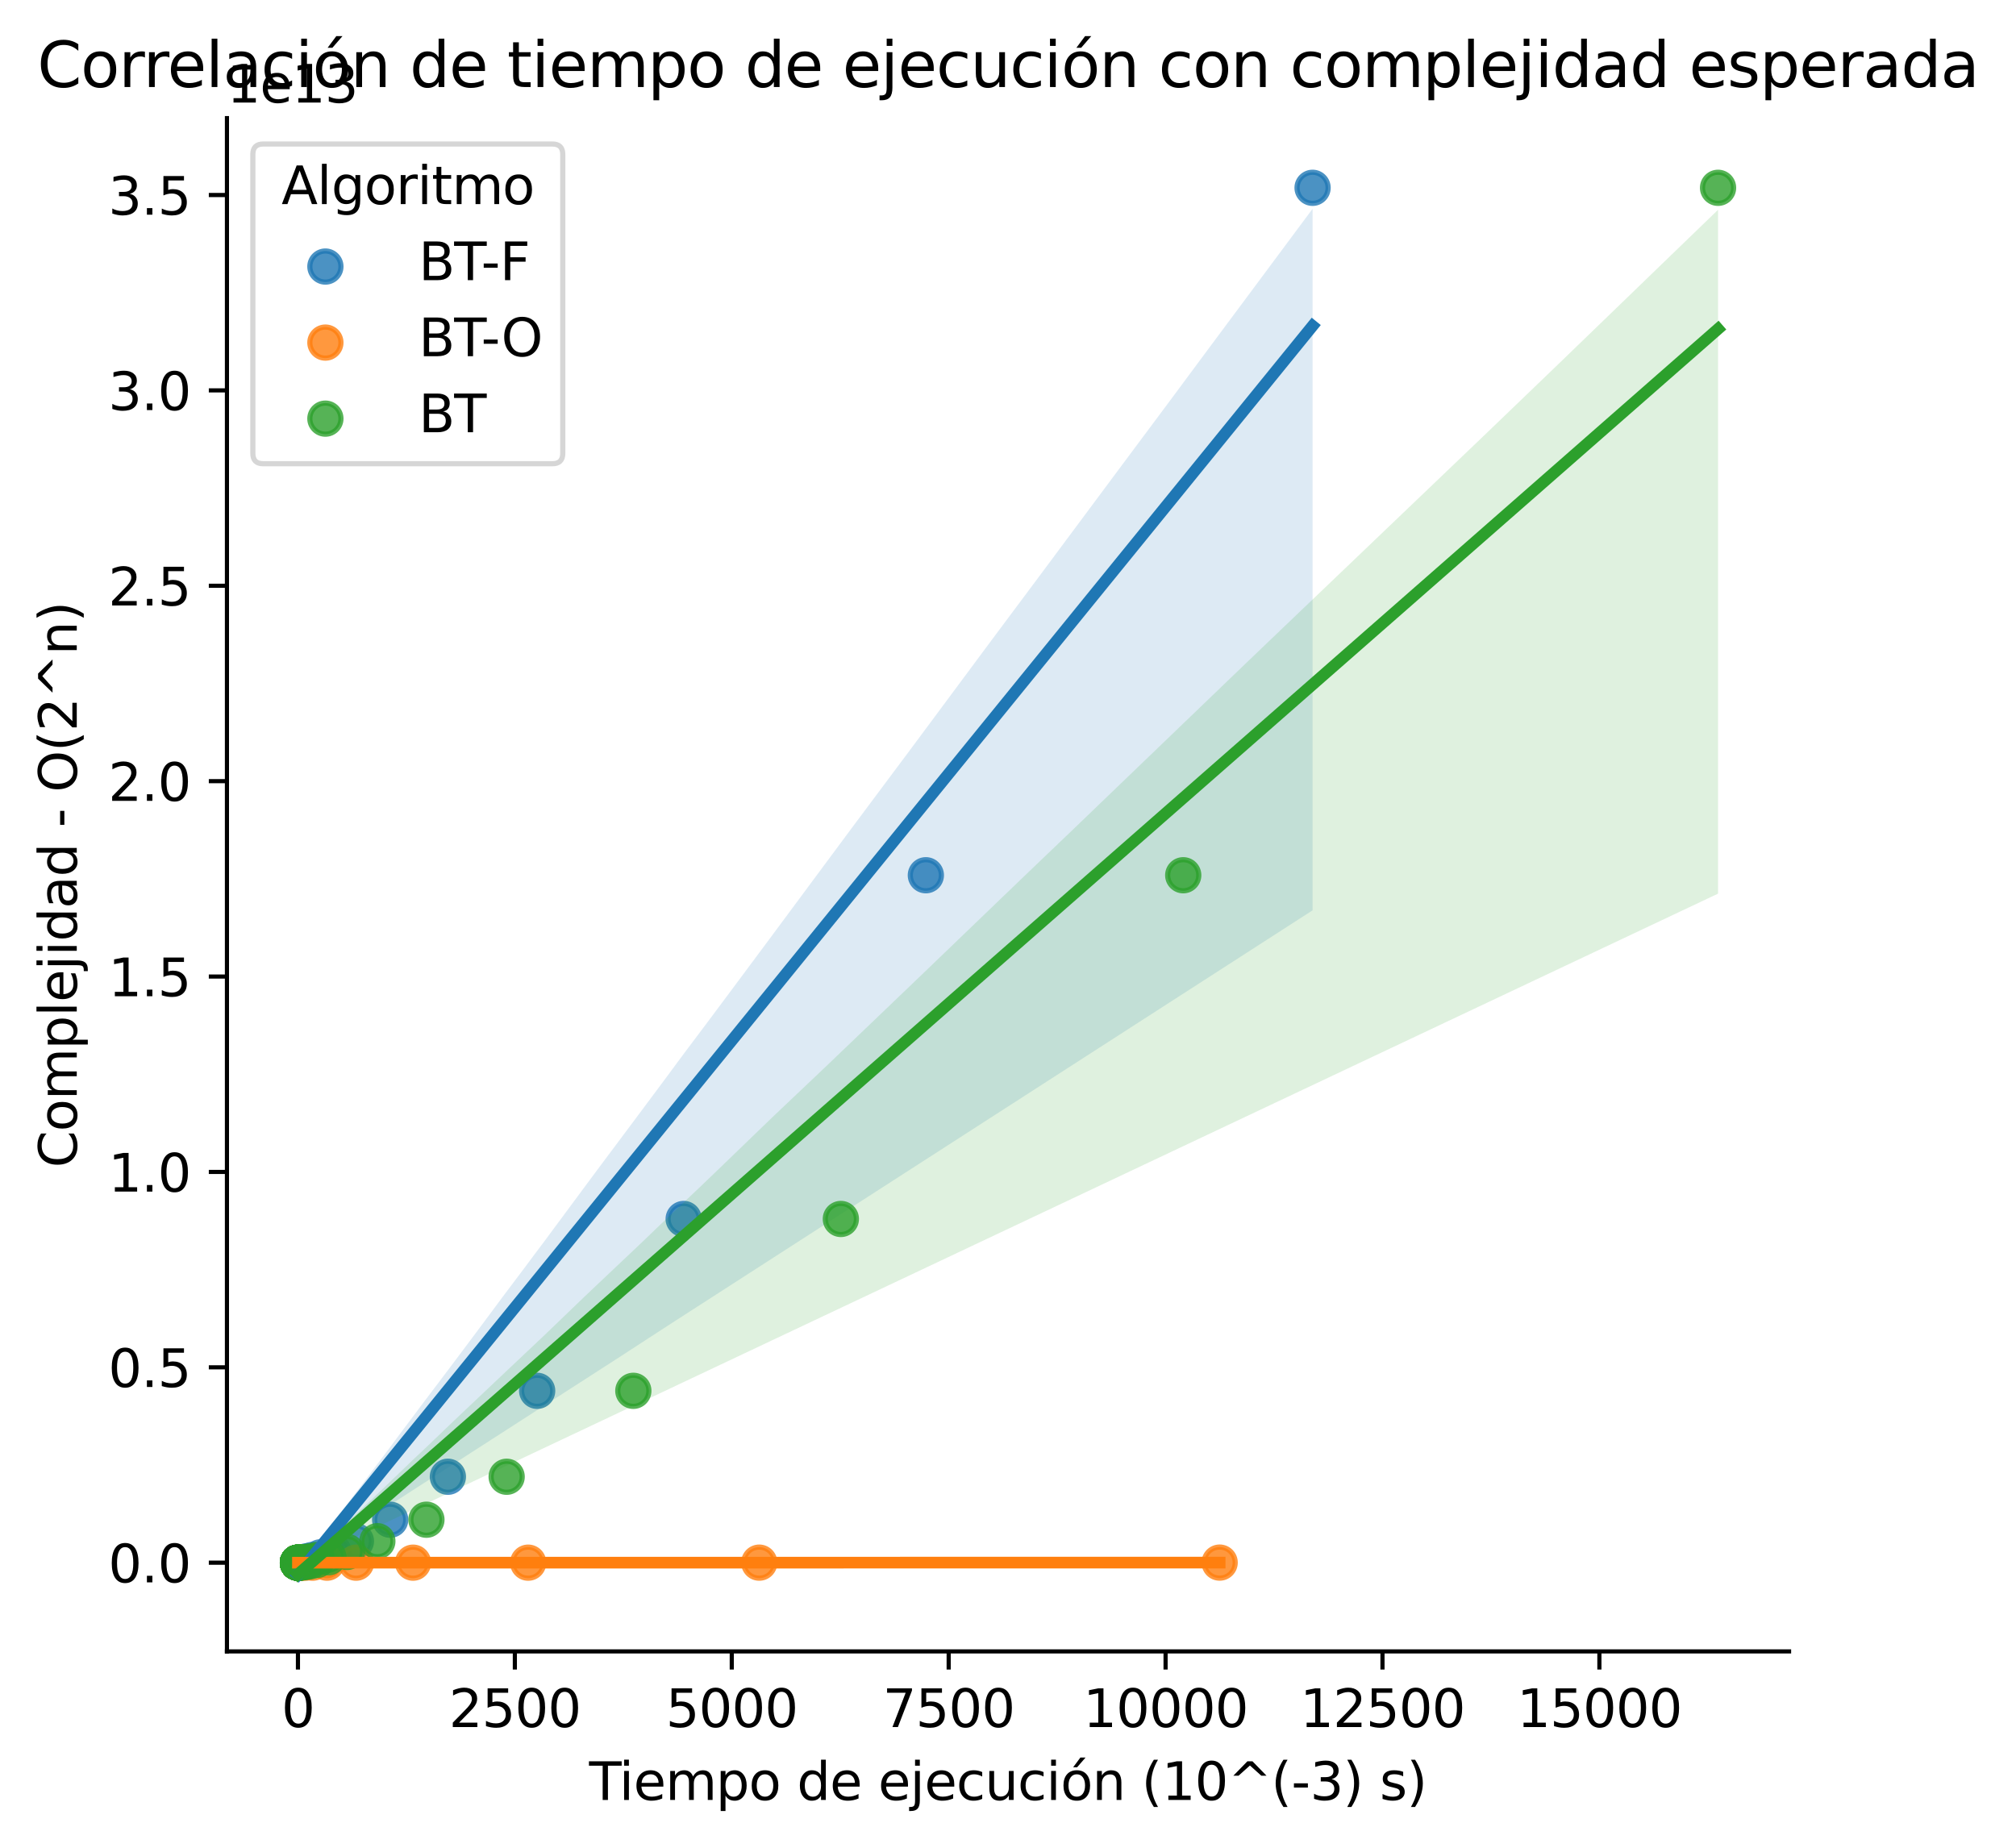 <?xml version="1.0" encoding="utf-8" standalone="no"?>
<!DOCTYPE svg PUBLIC "-//W3C//DTD SVG 1.1//EN"
  "http://www.w3.org/Graphics/SVG/1.1/DTD/svg11.dtd">
<svg height="356.714pt" version="1.1" viewBox="0 0 389.077 356.714" width="389.077pt" xmlns="http://www.w3.org/2000/svg" xmlns:xlink="http://www.w3.org/1999/xlink">
 <defs>
  <style type="text/css">*{stroke-linecap:butt;stroke-linejoin:round;}</style>
 </defs>
 <g id="figure_1">
  <g id="patch_1">
   <path d="M -0 356.714 
L 389.077 356.714 
L 389.077 0 
L -0 0 
z
" style="fill:#ffffff;"/>
  </g>
  <g id="axes_1">
   <g id="patch_2">
    <path d="M 43.799 318.758 
L 345.279 318.758 
L 345.279 22.798 
L 43.799 22.798 
z
" style="fill:#ffffff;"/>
   </g>
   <g id="PathCollection_1">
    <defs>
     <path d="M 0 3 
C 0.796 3 1.559 2.684 2.121 2.121 
C 2.684 1.559 3 0.796 3 0 
C 3 -0.796 2.684 -1.559 2.121 -2.121 
C 1.559 -2.684 0.796 -3 0 -3 
C -0.796 -3 -1.559 -2.684 -2.121 -2.121 
C -2.684 -1.559 -3 -0.796 -3 0 
C -3 0.796 -2.684 1.559 -2.121 2.121 
C -1.559 2.684 -0.796 3 0 3 
z
" id="mc3c5b9dd0e" style="stroke:#1f77b4;stroke-opacity:0.8;"/>
    </defs>
    <g clip-path="url(#pad6483321d)">
     <use style="fill:#1f77b4;fill-opacity:0.8;stroke:#1f77b4;stroke-opacity:0.8;" x="57.502" xlink:href="#mc3c5b9dd0e" y="301.633"/>
     <use style="fill:#1f77b4;fill-opacity:0.8;stroke:#1f77b4;stroke-opacity:0.8;" x="57.502" xlink:href="#mc3c5b9dd0e" y="301.633"/>
     <use style="fill:#1f77b4;fill-opacity:0.8;stroke:#1f77b4;stroke-opacity:0.8;" x="57.502" xlink:href="#mc3c5b9dd0e" y="301.633"/>
     <use style="fill:#1f77b4;fill-opacity:0.8;stroke:#1f77b4;stroke-opacity:0.8;" x="57.502" xlink:href="#mc3c5b9dd0e" y="301.633"/>
     <use style="fill:#1f77b4;fill-opacity:0.8;stroke:#1f77b4;stroke-opacity:0.8;" x="57.502" xlink:href="#mc3c5b9dd0e" y="301.633"/>
     <use style="fill:#1f77b4;fill-opacity:0.8;stroke:#1f77b4;stroke-opacity:0.8;" x="57.502" xlink:href="#mc3c5b9dd0e" y="301.633"/>
     <use style="fill:#1f77b4;fill-opacity:0.8;stroke:#1f77b4;stroke-opacity:0.8;" x="57.502" xlink:href="#mc3c5b9dd0e" y="301.633"/>
     <use style="fill:#1f77b4;fill-opacity:0.8;stroke:#1f77b4;stroke-opacity:0.8;" x="57.502" xlink:href="#mc3c5b9dd0e" y="301.633"/>
     <use style="fill:#1f77b4;fill-opacity:0.8;stroke:#1f77b4;stroke-opacity:0.8;" x="57.502" xlink:href="#mc3c5b9dd0e" y="301.633"/>
     <use style="fill:#1f77b4;fill-opacity:0.8;stroke:#1f77b4;stroke-opacity:0.8;" x="57.502" xlink:href="#mc3c5b9dd0e" y="301.633"/>
     <use style="fill:#1f77b4;fill-opacity:0.8;stroke:#1f77b4;stroke-opacity:0.8;" x="57.502" xlink:href="#mc3c5b9dd0e" y="301.633"/>
     <use style="fill:#1f77b4;fill-opacity:0.8;stroke:#1f77b4;stroke-opacity:0.8;" x="57.502" xlink:href="#mc3c5b9dd0e" y="301.633"/>
     <use style="fill:#1f77b4;fill-opacity:0.8;stroke:#1f77b4;stroke-opacity:0.8;" x="57.502" xlink:href="#mc3c5b9dd0e" y="301.633"/>
     <use style="fill:#1f77b4;fill-opacity:0.8;stroke:#1f77b4;stroke-opacity:0.8;" x="57.503" xlink:href="#mc3c5b9dd0e" y="301.633"/>
     <use style="fill:#1f77b4;fill-opacity:0.8;stroke:#1f77b4;stroke-opacity:0.8;" x="57.503" xlink:href="#mc3c5b9dd0e" y="301.633"/>
     <use style="fill:#1f77b4;fill-opacity:0.8;stroke:#1f77b4;stroke-opacity:0.8;" x="57.503" xlink:href="#mc3c5b9dd0e" y="301.633"/>
     <use style="fill:#1f77b4;fill-opacity:0.8;stroke:#1f77b4;stroke-opacity:0.8;" x="57.503" xlink:href="#mc3c5b9dd0e" y="301.633"/>
     <use style="fill:#1f77b4;fill-opacity:0.8;stroke:#1f77b4;stroke-opacity:0.8;" x="57.503" xlink:href="#mc3c5b9dd0e" y="301.633"/>
     <use style="fill:#1f77b4;fill-opacity:0.8;stroke:#1f77b4;stroke-opacity:0.8;" x="57.504" xlink:href="#mc3c5b9dd0e" y="301.633"/>
     <use style="fill:#1f77b4;fill-opacity:0.8;stroke:#1f77b4;stroke-opacity:0.8;" x="57.504" xlink:href="#mc3c5b9dd0e" y="301.633"/>
     <use style="fill:#1f77b4;fill-opacity:0.8;stroke:#1f77b4;stroke-opacity:0.8;" x="57.506" xlink:href="#mc3c5b9dd0e" y="301.633"/>
     <use style="fill:#1f77b4;fill-opacity:0.8;stroke:#1f77b4;stroke-opacity:0.8;" x="57.507" xlink:href="#mc3c5b9dd0e" y="301.633"/>
     <use style="fill:#1f77b4;fill-opacity:0.8;stroke:#1f77b4;stroke-opacity:0.8;" x="57.51" xlink:href="#mc3c5b9dd0e" y="301.633"/>
     <use style="fill:#1f77b4;fill-opacity:0.8;stroke:#1f77b4;stroke-opacity:0.8;" x="57.517" xlink:href="#mc3c5b9dd0e" y="301.633"/>
     <use style="fill:#1f77b4;fill-opacity:0.8;stroke:#1f77b4;stroke-opacity:0.8;" x="57.526" xlink:href="#mc3c5b9dd0e" y="301.633"/>
     <use style="fill:#1f77b4;fill-opacity:0.8;stroke:#1f77b4;stroke-opacity:0.8;" x="57.54" xlink:href="#mc3c5b9dd0e" y="301.633"/>
     <use style="fill:#1f77b4;fill-opacity:0.8;stroke:#1f77b4;stroke-opacity:0.8;" x="57.566" xlink:href="#mc3c5b9dd0e" y="301.632"/>
     <use style="fill:#1f77b4;fill-opacity:0.8;stroke:#1f77b4;stroke-opacity:0.8;" x="57.606" xlink:href="#mc3c5b9dd0e" y="301.631"/>
     <use style="fill:#1f77b4;fill-opacity:0.8;stroke:#1f77b4;stroke-opacity:0.8;" x="57.644" xlink:href="#mc3c5b9dd0e" y="301.629"/>
     <use style="fill:#1f77b4;fill-opacity:0.8;stroke:#1f77b4;stroke-opacity:0.8;" x="57.73" xlink:href="#mc3c5b9dd0e" y="301.625"/>
     <use style="fill:#1f77b4;fill-opacity:0.8;stroke:#1f77b4;stroke-opacity:0.8;" x="57.821" xlink:href="#mc3c5b9dd0e" y="301.617"/>
     <use style="fill:#1f77b4;fill-opacity:0.8;stroke:#1f77b4;stroke-opacity:0.8;" x="57.964" xlink:href="#mc3c5b9dd0e" y="301.601"/>
     <use style="fill:#1f77b4;fill-opacity:0.8;stroke:#1f77b4;stroke-opacity:0.8;" x="58.199" xlink:href="#mc3c5b9dd0e" y="301.568"/>
     <use style="fill:#1f77b4;fill-opacity:0.8;stroke:#1f77b4;stroke-opacity:0.8;" x="58.594" xlink:href="#mc3c5b9dd0e" y="301.504"/>
     <use style="fill:#1f77b4;fill-opacity:0.8;stroke:#1f77b4;stroke-opacity:0.8;" x="59.224" xlink:href="#mc3c5b9dd0e" y="301.374"/>
     <use style="fill:#1f77b4;fill-opacity:0.8;stroke:#1f77b4;stroke-opacity:0.8;" x="60.238" xlink:href="#mc3c5b9dd0e" y="301.115"/>
     <use style="fill:#1f77b4;fill-opacity:0.8;stroke:#1f77b4;stroke-opacity:0.8;" x="61.875" xlink:href="#mc3c5b9dd0e" y="300.596"/>
     <use style="fill:#1f77b4;fill-opacity:0.8;stroke:#1f77b4;stroke-opacity:0.8;" x="64.386" xlink:href="#mc3c5b9dd0e" y="299.56"/>
     <use style="fill:#1f77b4;fill-opacity:0.8;stroke:#1f77b4;stroke-opacity:0.8;" x="68.691" xlink:href="#mc3c5b9dd0e" y="297.487"/>
     <use style="fill:#1f77b4;fill-opacity:0.8;stroke:#1f77b4;stroke-opacity:0.8;" x="75.301" xlink:href="#mc3c5b9dd0e" y="293.34"/>
     <use style="fill:#1f77b4;fill-opacity:0.8;stroke:#1f77b4;stroke-opacity:0.8;" x="86.439" xlink:href="#mc3c5b9dd0e" y="285.047"/>
     <use style="fill:#1f77b4;fill-opacity:0.8;stroke:#1f77b4;stroke-opacity:0.8;" x="103.668" xlink:href="#mc3c5b9dd0e" y="268.46"/>
     <use style="fill:#1f77b4;fill-opacity:0.8;stroke:#1f77b4;stroke-opacity:0.8;" x="131.947" xlink:href="#mc3c5b9dd0e" y="235.288"/>
     <use style="fill:#1f77b4;fill-opacity:0.8;stroke:#1f77b4;stroke-opacity:0.8;" x="178.685" xlink:href="#mc3c5b9dd0e" y="168.942"/>
     <use style="fill:#1f77b4;fill-opacity:0.8;stroke:#1f77b4;stroke-opacity:0.8;" x="253.32" xlink:href="#mc3c5b9dd0e" y="36.251"/>
    </g>
   </g>
   <g id="PolyCollection_1">
    <path clip-path="url(#pad6483321d)" d="M 57.502 301.892 
L 57.502 305.27 
L 59.48 302.818 
L 61.458 300.314 
L 63.436 298.303 
L 65.414 296.847 
L 67.392 295.556 
L 69.37 294.281 
L 71.348 293.006 
L 73.326 291.732 
L 75.304 290.458 
L 77.282 289.184 
L 79.26 287.909 
L 81.238 286.635 
L 83.216 285.361 
L 85.194 284.087 
L 87.172 282.812 
L 89.15 281.538 
L 91.128 280.264 
L 93.106 278.99 
L 95.084 277.715 
L 97.062 276.441 
L 99.04 275.167 
L 101.017 273.893 
L 102.995 272.619 
L 104.973 271.344 
L 106.951 270.07 
L 108.929 268.796 
L 110.907 267.521 
L 112.885 266.247 
L 114.863 264.972 
L 116.841 263.698 
L 118.819 262.423 
L 120.797 261.141 
L 122.775 259.855 
L 124.753 258.569 
L 126.731 257.283 
L 128.709 255.997 
L 130.687 254.719 
L 132.665 253.444 
L 134.643 252.17 
L 136.621 250.896 
L 138.599 249.622 
L 140.577 248.347 
L 142.555 247.073 
L 144.533 245.799 
L 146.511 244.525 
L 148.489 243.25 
L 150.466 241.976 
L 152.444 240.702 
L 154.422 239.428 
L 156.4 238.153 
L 158.378 236.879 
L 160.356 235.605 
L 162.334 234.331 
L 164.312 233.057 
L 166.29 231.782 
L 168.268 230.508 
L 170.246 229.234 
L 172.224 227.96 
L 174.202 226.685 
L 176.18 225.411 
L 178.158 224.137 
L 180.136 222.863 
L 182.114 221.588 
L 184.092 220.314 
L 186.07 219.04 
L 188.048 217.766 
L 190.026 216.491 
L 192.004 215.217 
L 193.982 213.943 
L 195.96 212.669 
L 197.938 211.395 
L 199.915 210.12 
L 201.893 208.846 
L 203.871 207.572 
L 205.849 206.298 
L 207.827 205.023 
L 209.805 203.749 
L 211.783 202.475 
L 213.761 201.201 
L 215.739 199.926 
L 217.717 198.652 
L 219.695 197.378 
L 221.673 196.104 
L 223.651 194.829 
L 225.629 193.555 
L 227.607 192.281 
L 229.585 191.007 
L 231.563 189.732 
L 233.541 188.458 
L 235.519 187.184 
L 237.497 185.91 
L 239.475 184.636 
L 241.453 183.361 
L 243.431 182.087 
L 245.409 180.813 
L 247.387 179.539 
L 249.364 178.264 
L 251.342 176.99 
L 253.32 175.716 
L 253.32 40.303 
L 253.32 40.303 
L 251.342 42.963 
L 249.364 45.623 
L 247.387 48.283 
L 245.409 50.943 
L 243.431 53.603 
L 241.453 56.263 
L 239.475 58.923 
L 237.497 61.582 
L 235.519 64.242 
L 233.541 66.902 
L 231.563 69.568 
L 229.585 72.235 
L 227.607 74.903 
L 225.629 77.57 
L 223.651 80.223 
L 221.673 82.877 
L 219.695 85.53 
L 217.717 88.184 
L 215.739 90.84 
L 213.761 93.5 
L 211.783 96.159 
L 209.805 98.819 
L 207.827 101.478 
L 205.849 104.138 
L 203.871 106.797 
L 201.893 109.457 
L 199.915 112.115 
L 197.938 114.765 
L 195.96 117.416 
L 193.982 120.066 
L 192.004 122.717 
L 190.026 125.376 
L 188.048 128.041 
L 186.07 130.705 
L 184.092 133.37 
L 182.114 136.035 
L 180.136 138.699 
L 178.158 141.364 
L 176.18 144.028 
L 174.202 146.678 
L 172.224 149.328 
L 170.246 151.977 
L 168.268 154.627 
L 166.29 157.276 
L 164.312 159.925 
L 162.334 162.592 
L 160.356 165.26 
L 158.378 167.928 
L 156.4 170.597 
L 154.422 173.265 
L 152.444 175.933 
L 150.466 178.601 
L 148.489 181.267 
L 146.511 183.927 
L 144.533 186.586 
L 142.555 189.246 
L 140.577 191.901 
L 138.599 194.554 
L 136.621 197.206 
L 134.643 199.837 
L 132.665 202.468 
L 130.687 205.125 
L 128.709 207.809 
L 126.731 210.467 
L 124.753 213.119 
L 122.775 215.771 
L 120.797 218.423 
L 118.819 221.068 
L 116.841 223.711 
L 114.863 226.364 
L 112.885 229.032 
L 110.907 231.704 
L 108.929 234.374 
L 106.951 237.044 
L 104.973 239.714 
L 102.995 242.344 
L 101.017 245.004 
L 99.04 247.628 
L 97.062 250.256 
L 95.084 252.923 
L 93.106 255.583 
L 91.128 258.235 
L 89.15 260.876 
L 87.172 263.515 
L 85.194 266.142 
L 83.216 268.749 
L 81.238 271.374 
L 79.26 274.019 
L 77.282 276.647 
L 75.304 279.316 
L 73.326 281.95 
L 71.348 284.581 
L 69.37 287.201 
L 67.392 289.81 
L 65.414 292.405 
L 63.436 295.031 
L 61.458 297.658 
L 59.48 300.162 
L 57.502 301.892 
z
" style="fill:#1f77b4;fill-opacity:0.15;"/>
   </g>
   <g id="PathCollection_2">
    <defs>
     <path d="M 0 3 
C 0.796 3 1.559 2.684 2.121 2.121 
C 2.684 1.559 3 0.796 3 0 
C 3 -0.796 2.684 -1.559 2.121 -2.121 
C 1.559 -2.684 0.796 -3 0 -3 
C -0.796 -3 -1.559 -2.684 -2.121 -2.121 
C -2.684 -1.559 -3 -0.796 -3 0 
C -3 0.796 -2.684 1.559 -2.121 2.121 
C -1.559 2.684 -0.796 3 0 3 
z
" id="m8fe5dda669" style="stroke:#ff7f0e;stroke-opacity:0.8;"/>
    </defs>
    <g clip-path="url(#pad6483321d)">
     <use style="fill:#ff7f0e;fill-opacity:0.8;stroke:#ff7f0e;stroke-opacity:0.8;" x="57.502" xlink:href="#m8fe5dda669" y="301.633"/>
     <use style="fill:#ff7f0e;fill-opacity:0.8;stroke:#ff7f0e;stroke-opacity:0.8;" x="57.502" xlink:href="#m8fe5dda669" y="301.633"/>
     <use style="fill:#ff7f0e;fill-opacity:0.8;stroke:#ff7f0e;stroke-opacity:0.8;" x="57.502" xlink:href="#m8fe5dda669" y="301.633"/>
     <use style="fill:#ff7f0e;fill-opacity:0.8;stroke:#ff7f0e;stroke-opacity:0.8;" x="57.502" xlink:href="#m8fe5dda669" y="301.633"/>
     <use style="fill:#ff7f0e;fill-opacity:0.8;stroke:#ff7f0e;stroke-opacity:0.8;" x="57.502" xlink:href="#m8fe5dda669" y="301.633"/>
     <use style="fill:#ff7f0e;fill-opacity:0.8;stroke:#ff7f0e;stroke-opacity:0.8;" x="57.502" xlink:href="#m8fe5dda669" y="301.633"/>
     <use style="fill:#ff7f0e;fill-opacity:0.8;stroke:#ff7f0e;stroke-opacity:0.8;" x="57.502" xlink:href="#m8fe5dda669" y="301.633"/>
     <use style="fill:#ff7f0e;fill-opacity:0.8;stroke:#ff7f0e;stroke-opacity:0.8;" x="57.502" xlink:href="#m8fe5dda669" y="301.633"/>
     <use style="fill:#ff7f0e;fill-opacity:0.8;stroke:#ff7f0e;stroke-opacity:0.8;" x="57.502" xlink:href="#m8fe5dda669" y="301.633"/>
     <use style="fill:#ff7f0e;fill-opacity:0.8;stroke:#ff7f0e;stroke-opacity:0.8;" x="57.503" xlink:href="#m8fe5dda669" y="301.633"/>
     <use style="fill:#ff7f0e;fill-opacity:0.8;stroke:#ff7f0e;stroke-opacity:0.8;" x="57.503" xlink:href="#m8fe5dda669" y="301.633"/>
     <use style="fill:#ff7f0e;fill-opacity:0.8;stroke:#ff7f0e;stroke-opacity:0.8;" x="57.503" xlink:href="#m8fe5dda669" y="301.633"/>
     <use style="fill:#ff7f0e;fill-opacity:0.8;stroke:#ff7f0e;stroke-opacity:0.8;" x="57.503" xlink:href="#m8fe5dda669" y="301.633"/>
     <use style="fill:#ff7f0e;fill-opacity:0.8;stroke:#ff7f0e;stroke-opacity:0.8;" x="57.505" xlink:href="#m8fe5dda669" y="301.633"/>
     <use style="fill:#ff7f0e;fill-opacity:0.8;stroke:#ff7f0e;stroke-opacity:0.8;" x="57.507" xlink:href="#m8fe5dda669" y="301.633"/>
     <use style="fill:#ff7f0e;fill-opacity:0.8;stroke:#ff7f0e;stroke-opacity:0.8;" x="57.512" xlink:href="#m8fe5dda669" y="301.633"/>
     <use style="fill:#ff7f0e;fill-opacity:0.8;stroke:#ff7f0e;stroke-opacity:0.8;" x="57.521" xlink:href="#m8fe5dda669" y="301.633"/>
     <use style="fill:#ff7f0e;fill-opacity:0.8;stroke:#ff7f0e;stroke-opacity:0.8;" x="57.536" xlink:href="#m8fe5dda669" y="301.633"/>
     <use style="fill:#ff7f0e;fill-opacity:0.8;stroke:#ff7f0e;stroke-opacity:0.8;" x="57.581" xlink:href="#m8fe5dda669" y="301.633"/>
     <use style="fill:#ff7f0e;fill-opacity:0.8;stroke:#ff7f0e;stroke-opacity:0.8;" x="57.645" xlink:href="#m8fe5dda669" y="301.633"/>
     <use style="fill:#ff7f0e;fill-opacity:0.8;stroke:#ff7f0e;stroke-opacity:0.8;" x="57.759" xlink:href="#m8fe5dda669" y="301.633"/>
     <use style="fill:#ff7f0e;fill-opacity:0.8;stroke:#ff7f0e;stroke-opacity:0.8;" x="57.931" xlink:href="#m8fe5dda669" y="301.633"/>
     <use style="fill:#ff7f0e;fill-opacity:0.8;stroke:#ff7f0e;stroke-opacity:0.8;" x="58.282" xlink:href="#m8fe5dda669" y="301.633"/>
     <use style="fill:#ff7f0e;fill-opacity:0.8;stroke:#ff7f0e;stroke-opacity:0.8;" x="58.965" xlink:href="#m8fe5dda669" y="301.633"/>
     <use style="fill:#ff7f0e;fill-opacity:0.8;stroke:#ff7f0e;stroke-opacity:0.8;" x="60.348" xlink:href="#m8fe5dda669" y="301.633"/>
     <use style="fill:#ff7f0e;fill-opacity:0.8;stroke:#ff7f0e;stroke-opacity:0.8;" x="63.109" xlink:href="#m8fe5dda669" y="301.633"/>
     <use style="fill:#ff7f0e;fill-opacity:0.8;stroke:#ff7f0e;stroke-opacity:0.8;" x="68.718" xlink:href="#m8fe5dda669" y="301.632"/>
     <use style="fill:#ff7f0e;fill-opacity:0.8;stroke:#ff7f0e;stroke-opacity:0.8;" x="79.717" xlink:href="#m8fe5dda669" y="301.631"/>
     <use style="fill:#ff7f0e;fill-opacity:0.8;stroke:#ff7f0e;stroke-opacity:0.8;" x="101.934" xlink:href="#m8fe5dda669" y="301.629"/>
     <use style="fill:#ff7f0e;fill-opacity:0.8;stroke:#ff7f0e;stroke-opacity:0.8;" x="146.53" xlink:href="#m8fe5dda669" y="301.625"/>
     <use style="fill:#ff7f0e;fill-opacity:0.8;stroke:#ff7f0e;stroke-opacity:0.8;" x="235.386" xlink:href="#m8fe5dda669" y="301.617"/>
    </g>
   </g>
   <g id="PolyCollection_2">
    <path clip-path="url(#pad6483321d)" d="M 57.502 301.633 
L 57.502 301.633 
L 59.299 301.633 
L 61.096 301.633 
L 62.893 301.633 
L 64.69 301.632 
L 66.486 301.632 
L 68.283 301.632 
L 70.08 301.632 
L 71.877 301.632 
L 73.674 301.632 
L 75.47 301.631 
L 77.267 301.631 
L 79.064 301.631 
L 80.861 301.631 
L 82.658 301.631 
L 84.454 301.631 
L 86.251 301.63 
L 88.048 301.63 
L 89.845 301.63 
L 91.642 301.63 
L 93.438 301.63 
L 95.235 301.63 
L 97.032 301.63 
L 98.829 301.629 
L 100.626 301.629 
L 102.422 301.629 
L 104.219 301.629 
L 106.016 301.629 
L 107.813 301.629 
L 109.61 301.628 
L 111.406 301.628 
L 113.203 301.628 
L 115 301.628 
L 116.797 301.628 
L 118.594 301.628 
L 120.39 301.627 
L 122.187 301.627 
L 123.984 301.627 
L 125.781 301.627 
L 127.578 301.627 
L 129.374 301.627 
L 131.171 301.626 
L 132.968 301.626 
L 134.765 301.626 
L 136.562 301.626 
L 138.358 301.626 
L 140.155 301.626 
L 141.952 301.625 
L 143.749 301.625 
L 145.546 301.625 
L 147.342 301.625 
L 149.139 301.625 
L 150.936 301.625 
L 152.733 301.624 
L 154.53 301.624 
L 156.326 301.624 
L 158.123 301.624 
L 159.92 301.624 
L 161.717 301.624 
L 163.514 301.623 
L 165.31 301.623 
L 167.107 301.623 
L 168.904 301.623 
L 170.701 301.623 
L 172.498 301.623 
L 174.294 301.622 
L 176.091 301.622 
L 177.888 301.622 
L 179.685 301.622 
L 181.482 301.622 
L 183.278 301.622 
L 185.075 301.621 
L 186.872 301.621 
L 188.669 301.621 
L 190.466 301.621 
L 192.262 301.621 
L 194.059 301.621 
L 195.856 301.621 
L 197.653 301.62 
L 199.45 301.62 
L 201.246 301.62 
L 203.043 301.62 
L 204.84 301.62 
L 206.637 301.62 
L 208.434 301.619 
L 210.23 301.619 
L 212.027 301.619 
L 213.824 301.619 
L 215.621 301.619 
L 217.418 301.619 
L 219.214 301.618 
L 221.011 301.618 
L 222.808 301.618 
L 224.605 301.618 
L 226.402 301.618 
L 228.198 301.618 
L 229.995 301.617 
L 231.792 301.617 
L 233.589 301.617 
L 235.386 301.617 
L 235.386 301.617 
L 235.386 301.617 
L 233.589 301.617 
L 231.792 301.617 
L 229.995 301.617 
L 228.198 301.618 
L 226.402 301.618 
L 224.605 301.618 
L 222.808 301.618 
L 221.011 301.618 
L 219.214 301.618 
L 217.418 301.619 
L 215.621 301.619 
L 213.824 301.619 
L 212.027 301.619 
L 210.23 301.619 
L 208.434 301.619 
L 206.637 301.62 
L 204.84 301.62 
L 203.043 301.62 
L 201.246 301.62 
L 199.45 301.62 
L 197.653 301.62 
L 195.856 301.62 
L 194.059 301.621 
L 192.262 301.621 
L 190.466 301.621 
L 188.669 301.621 
L 186.872 301.621 
L 185.075 301.621 
L 183.278 301.622 
L 181.482 301.622 
L 179.685 301.622 
L 177.888 301.622 
L 176.091 301.622 
L 174.294 301.622 
L 172.498 301.623 
L 170.701 301.623 
L 168.904 301.623 
L 167.107 301.623 
L 165.31 301.623 
L 163.514 301.623 
L 161.717 301.624 
L 159.92 301.624 
L 158.123 301.624 
L 156.326 301.624 
L 154.53 301.624 
L 152.733 301.624 
L 150.936 301.625 
L 149.139 301.625 
L 147.342 301.625 
L 145.546 301.625 
L 143.749 301.625 
L 141.952 301.625 
L 140.155 301.626 
L 138.358 301.626 
L 136.562 301.626 
L 134.765 301.626 
L 132.968 301.626 
L 131.171 301.626 
L 129.374 301.627 
L 127.578 301.627 
L 125.781 301.627 
L 123.984 301.627 
L 122.187 301.627 
L 120.39 301.627 
L 118.594 301.628 
L 116.797 301.628 
L 115 301.628 
L 113.203 301.628 
L 111.406 301.628 
L 109.61 301.628 
L 107.813 301.629 
L 106.016 301.629 
L 104.219 301.629 
L 102.422 301.629 
L 100.626 301.629 
L 98.829 301.629 
L 97.032 301.63 
L 95.235 301.63 
L 93.438 301.63 
L 91.642 301.63 
L 89.845 301.63 
L 88.048 301.63 
L 86.251 301.63 
L 84.454 301.631 
L 82.658 301.631 
L 80.861 301.631 
L 79.064 301.631 
L 77.267 301.631 
L 75.47 301.631 
L 73.674 301.632 
L 71.877 301.632 
L 70.08 301.632 
L 68.283 301.632 
L 66.486 301.632 
L 64.69 301.632 
L 62.893 301.633 
L 61.096 301.633 
L 59.299 301.633 
L 57.502 301.633 
z
" style="fill:#ff7f0e;fill-opacity:0.15;"/>
   </g>
   <g id="PathCollection_3">
    <defs>
     <path d="M 0 3 
C 0.796 3 1.559 2.684 2.121 2.121 
C 2.684 1.559 3 0.796 3 0 
C 3 -0.796 2.684 -1.559 2.121 -2.121 
C 1.559 -2.684 0.796 -3 0 -3 
C -0.796 -3 -1.559 -2.684 -2.121 -2.121 
C -2.684 -1.559 -3 -0.796 -3 0 
C -3 0.796 -2.684 1.559 -2.121 2.121 
C -1.559 2.684 -0.796 3 0 3 
z
" id="m27867101b1" style="stroke:#2ca02c;stroke-opacity:0.8;"/>
    </defs>
    <g clip-path="url(#pad6483321d)">
     <use style="fill:#2ca02c;fill-opacity:0.8;stroke:#2ca02c;stroke-opacity:0.8;" x="57.502" xlink:href="#m27867101b1" y="301.633"/>
     <use style="fill:#2ca02c;fill-opacity:0.8;stroke:#2ca02c;stroke-opacity:0.8;" x="57.502" xlink:href="#m27867101b1" y="301.633"/>
     <use style="fill:#2ca02c;fill-opacity:0.8;stroke:#2ca02c;stroke-opacity:0.8;" x="57.502" xlink:href="#m27867101b1" y="301.633"/>
     <use style="fill:#2ca02c;fill-opacity:0.8;stroke:#2ca02c;stroke-opacity:0.8;" x="57.502" xlink:href="#m27867101b1" y="301.633"/>
     <use style="fill:#2ca02c;fill-opacity:0.8;stroke:#2ca02c;stroke-opacity:0.8;" x="57.502" xlink:href="#m27867101b1" y="301.633"/>
     <use style="fill:#2ca02c;fill-opacity:0.8;stroke:#2ca02c;stroke-opacity:0.8;" x="57.502" xlink:href="#m27867101b1" y="301.633"/>
     <use style="fill:#2ca02c;fill-opacity:0.8;stroke:#2ca02c;stroke-opacity:0.8;" x="57.502" xlink:href="#m27867101b1" y="301.633"/>
     <use style="fill:#2ca02c;fill-opacity:0.8;stroke:#2ca02c;stroke-opacity:0.8;" x="57.502" xlink:href="#m27867101b1" y="301.633"/>
     <use style="fill:#2ca02c;fill-opacity:0.8;stroke:#2ca02c;stroke-opacity:0.8;" x="57.502" xlink:href="#m27867101b1" y="301.633"/>
     <use style="fill:#2ca02c;fill-opacity:0.8;stroke:#2ca02c;stroke-opacity:0.8;" x="57.502" xlink:href="#m27867101b1" y="301.633"/>
     <use style="fill:#2ca02c;fill-opacity:0.8;stroke:#2ca02c;stroke-opacity:0.8;" x="57.502" xlink:href="#m27867101b1" y="301.633"/>
     <use style="fill:#2ca02c;fill-opacity:0.8;stroke:#2ca02c;stroke-opacity:0.8;" x="57.502" xlink:href="#m27867101b1" y="301.633"/>
     <use style="fill:#2ca02c;fill-opacity:0.8;stroke:#2ca02c;stroke-opacity:0.8;" x="57.503" xlink:href="#m27867101b1" y="301.633"/>
     <use style="fill:#2ca02c;fill-opacity:0.8;stroke:#2ca02c;stroke-opacity:0.8;" x="57.503" xlink:href="#m27867101b1" y="301.633"/>
     <use style="fill:#2ca02c;fill-opacity:0.8;stroke:#2ca02c;stroke-opacity:0.8;" x="57.503" xlink:href="#m27867101b1" y="301.633"/>
     <use style="fill:#2ca02c;fill-opacity:0.8;stroke:#2ca02c;stroke-opacity:0.8;" x="57.503" xlink:href="#m27867101b1" y="301.633"/>
     <use style="fill:#2ca02c;fill-opacity:0.8;stroke:#2ca02c;stroke-opacity:0.8;" x="57.503" xlink:href="#m27867101b1" y="301.633"/>
     <use style="fill:#2ca02c;fill-opacity:0.8;stroke:#2ca02c;stroke-opacity:0.8;" x="57.503" xlink:href="#m27867101b1" y="301.633"/>
     <use style="fill:#2ca02c;fill-opacity:0.8;stroke:#2ca02c;stroke-opacity:0.8;" x="57.504" xlink:href="#m27867101b1" y="301.633"/>
     <use style="fill:#2ca02c;fill-opacity:0.8;stroke:#2ca02c;stroke-opacity:0.8;" x="57.505" xlink:href="#m27867101b1" y="301.633"/>
     <use style="fill:#2ca02c;fill-opacity:0.8;stroke:#2ca02c;stroke-opacity:0.8;" x="57.507" xlink:href="#m27867101b1" y="301.633"/>
     <use style="fill:#2ca02c;fill-opacity:0.8;stroke:#2ca02c;stroke-opacity:0.8;" x="57.51" xlink:href="#m27867101b1" y="301.633"/>
     <use style="fill:#2ca02c;fill-opacity:0.8;stroke:#2ca02c;stroke-opacity:0.8;" x="57.513" xlink:href="#m27867101b1" y="301.633"/>
     <use style="fill:#2ca02c;fill-opacity:0.8;stroke:#2ca02c;stroke-opacity:0.8;" x="57.521" xlink:href="#m27867101b1" y="301.633"/>
     <use style="fill:#2ca02c;fill-opacity:0.8;stroke:#2ca02c;stroke-opacity:0.8;" x="57.532" xlink:href="#m27867101b1" y="301.633"/>
     <use style="fill:#2ca02c;fill-opacity:0.8;stroke:#2ca02c;stroke-opacity:0.8;" x="57.557" xlink:href="#m27867101b1" y="301.633"/>
     <use style="fill:#2ca02c;fill-opacity:0.8;stroke:#2ca02c;stroke-opacity:0.8;" x="57.577" xlink:href="#m27867101b1" y="301.632"/>
     <use style="fill:#2ca02c;fill-opacity:0.8;stroke:#2ca02c;stroke-opacity:0.8;" x="57.639" xlink:href="#m27867101b1" y="301.631"/>
     <use style="fill:#2ca02c;fill-opacity:0.8;stroke:#2ca02c;stroke-opacity:0.8;" x="57.707" xlink:href="#m27867101b1" y="301.629"/>
     <use style="fill:#2ca02c;fill-opacity:0.8;stroke:#2ca02c;stroke-opacity:0.8;" x="57.787" xlink:href="#m27867101b1" y="301.625"/>
     <use style="fill:#2ca02c;fill-opacity:0.8;stroke:#2ca02c;stroke-opacity:0.8;" x="57.907" xlink:href="#m27867101b1" y="301.617"/>
     <use style="fill:#2ca02c;fill-opacity:0.8;stroke:#2ca02c;stroke-opacity:0.8;" x="58.099" xlink:href="#m27867101b1" y="301.601"/>
     <use style="fill:#2ca02c;fill-opacity:0.8;stroke:#2ca02c;stroke-opacity:0.8;" x="58.425" xlink:href="#m27867101b1" y="301.568"/>
     <use style="fill:#2ca02c;fill-opacity:0.8;stroke:#2ca02c;stroke-opacity:0.8;" x="58.956" xlink:href="#m27867101b1" y="301.504"/>
     <use style="fill:#2ca02c;fill-opacity:0.8;stroke:#2ca02c;stroke-opacity:0.8;" x="59.798" xlink:href="#m27867101b1" y="301.374"/>
     <use style="fill:#2ca02c;fill-opacity:0.8;stroke:#2ca02c;stroke-opacity:0.8;" x="61.172" xlink:href="#m27867101b1" y="301.115"/>
     <use style="fill:#2ca02c;fill-opacity:0.8;stroke:#2ca02c;stroke-opacity:0.8;" x="63.391" xlink:href="#m27867101b1" y="300.596"/>
     <use style="fill:#2ca02c;fill-opacity:0.8;stroke:#2ca02c;stroke-opacity:0.8;" x="66.978" xlink:href="#m27867101b1" y="299.56"/>
     <use style="fill:#2ca02c;fill-opacity:0.8;stroke:#2ca02c;stroke-opacity:0.8;" x="72.828" xlink:href="#m27867101b1" y="297.487"/>
     <use style="fill:#2ca02c;fill-opacity:0.8;stroke:#2ca02c;stroke-opacity:0.8;" x="82.298" xlink:href="#m27867101b1" y="293.34"/>
     <use style="fill:#2ca02c;fill-opacity:0.8;stroke:#2ca02c;stroke-opacity:0.8;" x="97.783" xlink:href="#m27867101b1" y="285.047"/>
     <use style="fill:#2ca02c;fill-opacity:0.8;stroke:#2ca02c;stroke-opacity:0.8;" x="122.229" xlink:href="#m27867101b1" y="268.46"/>
     <use style="fill:#2ca02c;fill-opacity:0.8;stroke:#2ca02c;stroke-opacity:0.8;" x="162.28" xlink:href="#m27867101b1" y="235.288"/>
     <use style="fill:#2ca02c;fill-opacity:0.8;stroke:#2ca02c;stroke-opacity:0.8;" x="228.357" xlink:href="#m27867101b1" y="168.942"/>
     <use style="fill:#2ca02c;fill-opacity:0.8;stroke:#2ca02c;stroke-opacity:0.8;" x="331.575" xlink:href="#m27867101b1" y="36.251"/>
    </g>
   </g>
   <g id="PolyCollection_3">
    <path clip-path="url(#pad6483321d)" d="M 57.502 301.916 
L 57.502 305.305 
L 60.271 302.892 
L 63.039 300.513 
L 65.808 298.332 
L 68.576 296.708 
L 71.344 295.385 
L 74.113 294.077 
L 76.881 292.775 
L 79.65 291.462 
L 82.418 290.154 
L 85.187 288.847 
L 87.955 287.54 
L 90.723 286.233 
L 93.492 284.925 
L 96.26 283.618 
L 99.029 282.311 
L 101.797 281.004 
L 104.565 279.696 
L 107.334 278.389 
L 110.102 277.082 
L 112.871 275.775 
L 115.639 274.467 
L 118.407 273.16 
L 121.176 271.853 
L 123.944 270.546 
L 126.713 269.238 
L 129.481 267.931 
L 132.249 266.624 
L 135.018 265.316 
L 137.786 264.009 
L 140.555 262.702 
L 143.323 261.394 
L 146.092 260.087 
L 148.86 258.779 
L 151.628 257.472 
L 154.397 256.165 
L 157.165 254.857 
L 159.934 253.55 
L 162.702 252.243 
L 165.47 250.935 
L 168.239 249.628 
L 171.007 248.32 
L 173.776 247.013 
L 176.544 245.706 
L 179.312 244.398 
L 182.081 243.091 
L 184.849 241.784 
L 187.618 240.476 
L 190.386 239.169 
L 193.155 237.862 
L 195.923 236.554 
L 198.691 235.247 
L 201.46 233.939 
L 204.228 232.632 
L 206.997 231.325 
L 209.765 230.017 
L 212.533 228.71 
L 215.302 227.403 
L 218.07 226.095 
L 220.839 224.788 
L 223.607 223.481 
L 226.375 222.173 
L 229.144 220.866 
L 231.912 219.558 
L 234.681 218.251 
L 237.449 216.944 
L 240.218 215.636 
L 242.986 214.329 
L 245.754 213.022 
L 248.523 211.714 
L 251.291 210.407 
L 254.06 209.1 
L 256.828 207.792 
L 259.596 206.485 
L 262.365 205.177 
L 265.133 203.87 
L 267.902 202.563 
L 270.67 201.255 
L 273.438 199.948 
L 276.207 198.641 
L 278.975 197.333 
L 281.744 196.026 
L 284.512 194.719 
L 287.281 193.411 
L 290.049 192.104 
L 292.817 190.796 
L 295.586 189.489 
L 298.354 188.182 
L 301.123 186.874 
L 303.891 185.567 
L 306.659 184.26 
L 309.428 182.952 
L 312.196 181.645 
L 314.965 180.338 
L 317.733 179.03 
L 320.501 177.723 
L 323.27 176.415 
L 326.038 175.108 
L 328.807 173.801 
L 331.575 172.493 
L 331.575 40.49 
L 331.575 40.49 
L 328.807 43.166 
L 326.038 45.842 
L 323.27 48.517 
L 320.501 51.193 
L 317.733 53.869 
L 314.965 56.545 
L 312.196 59.221 
L 309.428 61.896 
L 306.659 64.572 
L 303.891 67.248 
L 301.123 69.924 
L 298.354 72.589 
L 295.586 75.25 
L 292.817 77.911 
L 290.049 80.573 
L 287.281 83.234 
L 284.512 85.887 
L 281.744 88.535 
L 278.975 91.182 
L 276.207 93.83 
L 273.438 96.477 
L 270.67 99.125 
L 267.902 101.772 
L 265.133 104.42 
L 262.365 107.067 
L 259.596 109.715 
L 256.828 112.362 
L 254.06 115.01 
L 251.291 117.657 
L 248.523 120.305 
L 245.754 122.952 
L 242.986 125.6 
L 240.218 128.254 
L 237.449 130.916 
L 234.681 133.578 
L 231.912 136.24 
L 229.144 138.902 
L 226.375 141.564 
L 223.607 144.226 
L 220.839 146.888 
L 218.07 149.55 
L 215.302 152.212 
L 212.533 154.875 
L 209.765 157.537 
L 206.997 160.199 
L 204.228 162.847 
L 201.46 165.495 
L 198.691 168.143 
L 195.923 170.802 
L 193.155 173.464 
L 190.386 176.127 
L 187.618 178.789 
L 184.849 181.452 
L 182.081 184.115 
L 179.312 186.777 
L 176.544 189.435 
L 173.776 192.086 
L 171.007 194.737 
L 168.239 197.389 
L 165.47 200.04 
L 162.702 202.691 
L 159.934 205.343 
L 157.165 207.975 
L 154.397 210.598 
L 151.628 213.221 
L 148.86 215.852 
L 146.092 218.525 
L 143.323 221.198 
L 140.555 223.871 
L 137.786 226.539 
L 135.018 229.192 
L 132.249 231.818 
L 129.481 234.445 
L 126.713 237.076 
L 123.944 239.745 
L 121.176 242.364 
L 118.407 244.982 
L 115.639 247.6 
L 112.871 250.226 
L 110.102 252.885 
L 107.334 255.55 
L 104.565 258.206 
L 101.797 260.817 
L 99.029 263.434 
L 96.26 266.046 
L 93.492 268.667 
L 90.723 271.288 
L 87.955 273.909 
L 85.187 276.558 
L 82.418 279.217 
L 79.65 281.82 
L 76.881 284.492 
L 74.113 287.156 
L 71.344 289.807 
L 68.576 292.373 
L 65.808 295.017 
L 63.039 297.598 
L 60.271 300.042 
L 57.502 301.916 
z
" style="fill:#2ca02c;fill-opacity:0.15;"/>
   </g>
   <g id="matplotlib.axis_1">
    <g id="xtick_1">
     <g id="line2d_1">
      <defs>
       <path d="M 0 0 
L 0 3.5 
" id="mf15c2607ad" style="stroke:#000000;stroke-width:0.8;"/>
      </defs>
      <g>
       <use style="stroke:#000000;stroke-width:0.8;" x="57.502" xlink:href="#mf15c2607ad" y="318.758"/>
      </g>
     </g>
     <g id="text_1">
      <!-- 0 -->
      <g transform="translate(54.321 333.357)scale(0.1 -0.1)">
       <defs>
        <path d="M 2034 4250 
Q 1547 4250 1301 3770 
Q 1056 3291 1056 2328 
Q 1056 1369 1301 889 
Q 1547 409 2034 409 
Q 2525 409 2770 889 
Q 3016 1369 3016 2328 
Q 3016 3291 2770 3770 
Q 2525 4250 2034 4250 
z
M 2034 4750 
Q 2819 4750 3233 4129 
Q 3647 3509 3647 2328 
Q 3647 1150 3233 529 
Q 2819 -91 2034 -91 
Q 1250 -91 836 529 
Q 422 1150 422 2328 
Q 422 3509 836 4129 
Q 1250 4750 2034 4750 
z
" id="DejaVuSans-30" transform="scale(0.016)"/>
       </defs>
       <use xlink:href="#DejaVuSans-30"/>
      </g>
     </g>
    </g>
    <g id="xtick_2">
     <g id="line2d_2">
      <g>
       <use style="stroke:#000000;stroke-width:0.8;" x="99.364" xlink:href="#mf15c2607ad" y="318.758"/>
      </g>
     </g>
     <g id="text_2">
      <!-- 2500 -->
      <g transform="translate(86.639 333.357)scale(0.1 -0.1)">
       <defs>
        <path d="M 1228 531 
L 3431 531 
L 3431 0 
L 469 0 
L 469 531 
Q 828 903 1448 1529 
Q 2069 2156 2228 2338 
Q 2531 2678 2651 2914 
Q 2772 3150 2772 3378 
Q 2772 3750 2511 3984 
Q 2250 4219 1831 4219 
Q 1534 4219 1204 4116 
Q 875 4013 500 3803 
L 500 4441 
Q 881 4594 1212 4672 
Q 1544 4750 1819 4750 
Q 2544 4750 2975 4387 
Q 3406 4025 3406 3419 
Q 3406 3131 3298 2873 
Q 3191 2616 2906 2266 
Q 2828 2175 2409 1742 
Q 1991 1309 1228 531 
z
" id="DejaVuSans-32" transform="scale(0.016)"/>
        <path d="M 691 4666 
L 3169 4666 
L 3169 4134 
L 1269 4134 
L 1269 2991 
Q 1406 3038 1543 3061 
Q 1681 3084 1819 3084 
Q 2600 3084 3056 2656 
Q 3513 2228 3513 1497 
Q 3513 744 3044 326 
Q 2575 -91 1722 -91 
Q 1428 -91 1123 -41 
Q 819 9 494 109 
L 494 744 
Q 775 591 1075 516 
Q 1375 441 1709 441 
Q 2250 441 2565 725 
Q 2881 1009 2881 1497 
Q 2881 1984 2565 2268 
Q 2250 2553 1709 2553 
Q 1456 2553 1204 2497 
Q 953 2441 691 2322 
L 691 4666 
z
" id="DejaVuSans-35" transform="scale(0.016)"/>
       </defs>
       <use xlink:href="#DejaVuSans-32"/>
       <use x="63.623" xlink:href="#DejaVuSans-35"/>
       <use x="127.246" xlink:href="#DejaVuSans-30"/>
       <use x="190.869" xlink:href="#DejaVuSans-30"/>
      </g>
     </g>
    </g>
    <g id="xtick_3">
     <g id="line2d_3">
      <g>
       <use style="stroke:#000000;stroke-width:0.8;" x="141.226" xlink:href="#mf15c2607ad" y="318.758"/>
      </g>
     </g>
     <g id="text_3">
      <!-- 5000 -->
      <g transform="translate(128.501 333.357)scale(0.1 -0.1)">
       <use xlink:href="#DejaVuSans-35"/>
       <use x="63.623" xlink:href="#DejaVuSans-30"/>
       <use x="127.246" xlink:href="#DejaVuSans-30"/>
       <use x="190.869" xlink:href="#DejaVuSans-30"/>
      </g>
     </g>
    </g>
    <g id="xtick_4">
     <g id="line2d_4">
      <g>
       <use style="stroke:#000000;stroke-width:0.8;" x="183.088" xlink:href="#mf15c2607ad" y="318.758"/>
      </g>
     </g>
     <g id="text_4">
      <!-- 7500 -->
      <g transform="translate(170.363 333.357)scale(0.1 -0.1)">
       <defs>
        <path d="M 525 4666 
L 3525 4666 
L 3525 4397 
L 1831 0 
L 1172 0 
L 2766 4134 
L 525 4134 
L 525 4666 
z
" id="DejaVuSans-37" transform="scale(0.016)"/>
       </defs>
       <use xlink:href="#DejaVuSans-37"/>
       <use x="63.623" xlink:href="#DejaVuSans-35"/>
       <use x="127.246" xlink:href="#DejaVuSans-30"/>
       <use x="190.869" xlink:href="#DejaVuSans-30"/>
      </g>
     </g>
    </g>
    <g id="xtick_5">
     <g id="line2d_5">
      <g>
       <use style="stroke:#000000;stroke-width:0.8;" x="224.949" xlink:href="#mf15c2607ad" y="318.758"/>
      </g>
     </g>
     <g id="text_5">
      <!-- 10000 -->
      <g transform="translate(209.043 333.357)scale(0.1 -0.1)">
       <defs>
        <path d="M 794 531 
L 1825 531 
L 1825 4091 
L 703 3866 
L 703 4441 
L 1819 4666 
L 2450 4666 
L 2450 531 
L 3481 531 
L 3481 0 
L 794 0 
L 794 531 
z
" id="DejaVuSans-31" transform="scale(0.016)"/>
       </defs>
       <use xlink:href="#DejaVuSans-31"/>
       <use x="63.623" xlink:href="#DejaVuSans-30"/>
       <use x="127.246" xlink:href="#DejaVuSans-30"/>
       <use x="190.869" xlink:href="#DejaVuSans-30"/>
       <use x="254.492" xlink:href="#DejaVuSans-30"/>
      </g>
     </g>
    </g>
    <g id="xtick_6">
     <g id="line2d_6">
      <g>
       <use style="stroke:#000000;stroke-width:0.8;" x="266.811" xlink:href="#mf15c2607ad" y="318.758"/>
      </g>
     </g>
     <g id="text_6">
      <!-- 12500 -->
      <g transform="translate(250.905 333.357)scale(0.1 -0.1)">
       <use xlink:href="#DejaVuSans-31"/>
       <use x="63.623" xlink:href="#DejaVuSans-32"/>
       <use x="127.246" xlink:href="#DejaVuSans-35"/>
       <use x="190.869" xlink:href="#DejaVuSans-30"/>
       <use x="254.492" xlink:href="#DejaVuSans-30"/>
      </g>
     </g>
    </g>
    <g id="xtick_7">
     <g id="line2d_7">
      <g>
       <use style="stroke:#000000;stroke-width:0.8;" x="308.673" xlink:href="#mf15c2607ad" y="318.758"/>
      </g>
     </g>
     <g id="text_7">
      <!-- 15000 -->
      <g transform="translate(292.767 333.357)scale(0.1 -0.1)">
       <use xlink:href="#DejaVuSans-31"/>
       <use x="63.623" xlink:href="#DejaVuSans-35"/>
       <use x="127.246" xlink:href="#DejaVuSans-30"/>
       <use x="190.869" xlink:href="#DejaVuSans-30"/>
       <use x="254.492" xlink:href="#DejaVuSans-30"/>
      </g>
     </g>
    </g>
    <g id="text_8">
     <!-- Tiempo de ejecución (10^(-3) s) -->
     <g transform="translate(113.693 347.435)scale(0.1 -0.1)">
      <defs>
       <path d="M -19 4666 
L 3928 4666 
L 3928 4134 
L 2272 4134 
L 2272 0 
L 1638 0 
L 1638 4134 
L -19 4134 
L -19 4666 
z
" id="DejaVuSans-54" transform="scale(0.016)"/>
       <path d="M 603 3500 
L 1178 3500 
L 1178 0 
L 603 0 
L 603 3500 
z
M 603 4863 
L 1178 4863 
L 1178 4134 
L 603 4134 
L 603 4863 
z
" id="DejaVuSans-69" transform="scale(0.016)"/>
       <path d="M 3597 1894 
L 3597 1613 
L 953 1613 
Q 991 1019 1311 708 
Q 1631 397 2203 397 
Q 2534 397 2845 478 
Q 3156 559 3463 722 
L 3463 178 
Q 3153 47 2828 -22 
Q 2503 -91 2169 -91 
Q 1331 -91 842 396 
Q 353 884 353 1716 
Q 353 2575 817 3079 
Q 1281 3584 2069 3584 
Q 2775 3584 3186 3129 
Q 3597 2675 3597 1894 
z
M 3022 2063 
Q 3016 2534 2758 2815 
Q 2500 3097 2075 3097 
Q 1594 3097 1305 2825 
Q 1016 2553 972 2059 
L 3022 2063 
z
" id="DejaVuSans-65" transform="scale(0.016)"/>
       <path d="M 3328 2828 
Q 3544 3216 3844 3400 
Q 4144 3584 4550 3584 
Q 5097 3584 5394 3201 
Q 5691 2819 5691 2113 
L 5691 0 
L 5113 0 
L 5113 2094 
Q 5113 2597 4934 2840 
Q 4756 3084 4391 3084 
Q 3944 3084 3684 2787 
Q 3425 2491 3425 1978 
L 3425 0 
L 2847 0 
L 2847 2094 
Q 2847 2600 2669 2842 
Q 2491 3084 2119 3084 
Q 1678 3084 1418 2786 
Q 1159 2488 1159 1978 
L 1159 0 
L 581 0 
L 581 3500 
L 1159 3500 
L 1159 2956 
Q 1356 3278 1631 3431 
Q 1906 3584 2284 3584 
Q 2666 3584 2933 3390 
Q 3200 3197 3328 2828 
z
" id="DejaVuSans-6d" transform="scale(0.016)"/>
       <path d="M 1159 525 
L 1159 -1331 
L 581 -1331 
L 581 3500 
L 1159 3500 
L 1159 2969 
Q 1341 3281 1617 3432 
Q 1894 3584 2278 3584 
Q 2916 3584 3314 3078 
Q 3713 2572 3713 1747 
Q 3713 922 3314 415 
Q 2916 -91 2278 -91 
Q 1894 -91 1617 61 
Q 1341 213 1159 525 
z
M 3116 1747 
Q 3116 2381 2855 2742 
Q 2594 3103 2138 3103 
Q 1681 3103 1420 2742 
Q 1159 2381 1159 1747 
Q 1159 1113 1420 752 
Q 1681 391 2138 391 
Q 2594 391 2855 752 
Q 3116 1113 3116 1747 
z
" id="DejaVuSans-70" transform="scale(0.016)"/>
       <path d="M 1959 3097 
Q 1497 3097 1228 2736 
Q 959 2375 959 1747 
Q 959 1119 1226 758 
Q 1494 397 1959 397 
Q 2419 397 2687 759 
Q 2956 1122 2956 1747 
Q 2956 2369 2687 2733 
Q 2419 3097 1959 3097 
z
M 1959 3584 
Q 2709 3584 3137 3096 
Q 3566 2609 3566 1747 
Q 3566 888 3137 398 
Q 2709 -91 1959 -91 
Q 1206 -91 779 398 
Q 353 888 353 1747 
Q 353 2609 779 3096 
Q 1206 3584 1959 3584 
z
" id="DejaVuSans-6f" transform="scale(0.016)"/>
       <path id="DejaVuSans-20" transform="scale(0.016)"/>
       <path d="M 2906 2969 
L 2906 4863 
L 3481 4863 
L 3481 0 
L 2906 0 
L 2906 525 
Q 2725 213 2448 61 
Q 2172 -91 1784 -91 
Q 1150 -91 751 415 
Q 353 922 353 1747 
Q 353 2572 751 3078 
Q 1150 3584 1784 3584 
Q 2172 3584 2448 3432 
Q 2725 3281 2906 2969 
z
M 947 1747 
Q 947 1113 1208 752 
Q 1469 391 1925 391 
Q 2381 391 2643 752 
Q 2906 1113 2906 1747 
Q 2906 2381 2643 2742 
Q 2381 3103 1925 3103 
Q 1469 3103 1208 2742 
Q 947 2381 947 1747 
z
" id="DejaVuSans-64" transform="scale(0.016)"/>
       <path d="M 603 3500 
L 1178 3500 
L 1178 -63 
Q 1178 -731 923 -1031 
Q 669 -1331 103 -1331 
L -116 -1331 
L -116 -844 
L 38 -844 
Q 366 -844 484 -692 
Q 603 -541 603 -63 
L 603 3500 
z
M 603 4863 
L 1178 4863 
L 1178 4134 
L 603 4134 
L 603 4863 
z
" id="DejaVuSans-6a" transform="scale(0.016)"/>
       <path d="M 3122 3366 
L 3122 2828 
Q 2878 2963 2633 3030 
Q 2388 3097 2138 3097 
Q 1578 3097 1268 2742 
Q 959 2388 959 1747 
Q 959 1106 1268 751 
Q 1578 397 2138 397 
Q 2388 397 2633 464 
Q 2878 531 3122 666 
L 3122 134 
Q 2881 22 2623 -34 
Q 2366 -91 2075 -91 
Q 1284 -91 818 406 
Q 353 903 353 1747 
Q 353 2603 823 3093 
Q 1294 3584 2113 3584 
Q 2378 3584 2631 3529 
Q 2884 3475 3122 3366 
z
" id="DejaVuSans-63" transform="scale(0.016)"/>
       <path d="M 544 1381 
L 544 3500 
L 1119 3500 
L 1119 1403 
Q 1119 906 1312 657 
Q 1506 409 1894 409 
Q 2359 409 2629 706 
Q 2900 1003 2900 1516 
L 2900 3500 
L 3475 3500 
L 3475 0 
L 2900 0 
L 2900 538 
Q 2691 219 2414 64 
Q 2138 -91 1772 -91 
Q 1169 -91 856 284 
Q 544 659 544 1381 
z
M 1991 3584 
L 1991 3584 
z
" id="DejaVuSans-75" transform="scale(0.016)"/>
       <path d="M 1959 3097 
Q 1497 3097 1228 2736 
Q 959 2375 959 1747 
Q 959 1119 1226 758 
Q 1494 397 1959 397 
Q 2419 397 2687 759 
Q 2956 1122 2956 1747 
Q 2956 2369 2687 2733 
Q 2419 3097 1959 3097 
z
M 1959 3584 
Q 2709 3584 3137 3096 
Q 3566 2609 3566 1747 
Q 3566 888 3137 398 
Q 2709 -91 1959 -91 
Q 1206 -91 779 398 
Q 353 888 353 1747 
Q 353 2609 779 3096 
Q 1206 3584 1959 3584 
z
M 2394 5119 
L 3016 5119 
L 1998 3944 
L 1519 3944 
L 2394 5119 
z
" id="DejaVuSans-f3" transform="scale(0.016)"/>
       <path d="M 3513 2113 
L 3513 0 
L 2938 0 
L 2938 2094 
Q 2938 2591 2744 2837 
Q 2550 3084 2163 3084 
Q 1697 3084 1428 2787 
Q 1159 2491 1159 1978 
L 1159 0 
L 581 0 
L 581 3500 
L 1159 3500 
L 1159 2956 
Q 1366 3272 1645 3428 
Q 1925 3584 2291 3584 
Q 2894 3584 3203 3211 
Q 3513 2838 3513 2113 
z
" id="DejaVuSans-6e" transform="scale(0.016)"/>
       <path d="M 1984 4856 
Q 1566 4138 1362 3434 
Q 1159 2731 1159 2009 
Q 1159 1288 1364 580 
Q 1569 -128 1984 -844 
L 1484 -844 
Q 1016 -109 783 600 
Q 550 1309 550 2009 
Q 550 2706 781 3412 
Q 1013 4119 1484 4856 
L 1984 4856 
z
" id="DejaVuSans-28" transform="scale(0.016)"/>
       <path d="M 2988 4666 
L 4684 2925 
L 4056 2925 
L 2681 4159 
L 1306 2925 
L 678 2925 
L 2375 4666 
L 2988 4666 
z
" id="DejaVuSans-5e" transform="scale(0.016)"/>
       <path d="M 313 2009 
L 1997 2009 
L 1997 1497 
L 313 1497 
L 313 2009 
z
" id="DejaVuSans-2d" transform="scale(0.016)"/>
       <path d="M 2597 2516 
Q 3050 2419 3304 2112 
Q 3559 1806 3559 1356 
Q 3559 666 3084 287 
Q 2609 -91 1734 -91 
Q 1441 -91 1130 -33 
Q 819 25 488 141 
L 488 750 
Q 750 597 1062 519 
Q 1375 441 1716 441 
Q 2309 441 2620 675 
Q 2931 909 2931 1356 
Q 2931 1769 2642 2001 
Q 2353 2234 1838 2234 
L 1294 2234 
L 1294 2753 
L 1863 2753 
Q 2328 2753 2575 2939 
Q 2822 3125 2822 3475 
Q 2822 3834 2567 4026 
Q 2313 4219 1838 4219 
Q 1578 4219 1281 4162 
Q 984 4106 628 3988 
L 628 4550 
Q 988 4650 1302 4700 
Q 1616 4750 1894 4750 
Q 2613 4750 3031 4423 
Q 3450 4097 3450 3541 
Q 3450 3153 3228 2886 
Q 3006 2619 2597 2516 
z
" id="DejaVuSans-33" transform="scale(0.016)"/>
       <path d="M 513 4856 
L 1013 4856 
Q 1481 4119 1714 3412 
Q 1947 2706 1947 2009 
Q 1947 1309 1714 600 
Q 1481 -109 1013 -844 
L 513 -844 
Q 928 -128 1133 580 
Q 1338 1288 1338 2009 
Q 1338 2731 1133 3434 
Q 928 4138 513 4856 
z
" id="DejaVuSans-29" transform="scale(0.016)"/>
       <path d="M 2834 3397 
L 2834 2853 
Q 2591 2978 2328 3040 
Q 2066 3103 1784 3103 
Q 1356 3103 1142 2972 
Q 928 2841 928 2578 
Q 928 2378 1081 2264 
Q 1234 2150 1697 2047 
L 1894 2003 
Q 2506 1872 2764 1633 
Q 3022 1394 3022 966 
Q 3022 478 2636 193 
Q 2250 -91 1575 -91 
Q 1294 -91 989 -36 
Q 684 19 347 128 
L 347 722 
Q 666 556 975 473 
Q 1284 391 1588 391 
Q 1994 391 2212 530 
Q 2431 669 2431 922 
Q 2431 1156 2273 1281 
Q 2116 1406 1581 1522 
L 1381 1569 
Q 847 1681 609 1914 
Q 372 2147 372 2553 
Q 372 3047 722 3315 
Q 1072 3584 1716 3584 
Q 2034 3584 2315 3537 
Q 2597 3491 2834 3397 
z
" id="DejaVuSans-73" transform="scale(0.016)"/>
      </defs>
      <use xlink:href="#DejaVuSans-54"/>
      <use x="57.959" xlink:href="#DejaVuSans-69"/>
      <use x="85.742" xlink:href="#DejaVuSans-65"/>
      <use x="147.266" xlink:href="#DejaVuSans-6d"/>
      <use x="244.678" xlink:href="#DejaVuSans-70"/>
      <use x="308.154" xlink:href="#DejaVuSans-6f"/>
      <use x="369.336" xlink:href="#DejaVuSans-20"/>
      <use x="401.123" xlink:href="#DejaVuSans-64"/>
      <use x="464.6" xlink:href="#DejaVuSans-65"/>
      <use x="526.123" xlink:href="#DejaVuSans-20"/>
      <use x="557.91" xlink:href="#DejaVuSans-65"/>
      <use x="619.434" xlink:href="#DejaVuSans-6a"/>
      <use x="647.217" xlink:href="#DejaVuSans-65"/>
      <use x="708.74" xlink:href="#DejaVuSans-63"/>
      <use x="763.721" xlink:href="#DejaVuSans-75"/>
      <use x="827.1" xlink:href="#DejaVuSans-63"/>
      <use x="882.08" xlink:href="#DejaVuSans-69"/>
      <use x="909.863" xlink:href="#DejaVuSans-f3"/>
      <use x="971.045" xlink:href="#DejaVuSans-6e"/>
      <use x="1034.424" xlink:href="#DejaVuSans-20"/>
      <use x="1066.211" xlink:href="#DejaVuSans-28"/>
      <use x="1105.225" xlink:href="#DejaVuSans-31"/>
      <use x="1168.848" xlink:href="#DejaVuSans-30"/>
      <use x="1232.471" xlink:href="#DejaVuSans-5e"/>
      <use x="1316.26" xlink:href="#DejaVuSans-28"/>
      <use x="1355.273" xlink:href="#DejaVuSans-2d"/>
      <use x="1391.357" xlink:href="#DejaVuSans-33"/>
      <use x="1454.98" xlink:href="#DejaVuSans-29"/>
      <use x="1493.994" xlink:href="#DejaVuSans-20"/>
      <use x="1525.781" xlink:href="#DejaVuSans-73"/>
      <use x="1577.881" xlink:href="#DejaVuSans-29"/>
     </g>
    </g>
   </g>
   <g id="matplotlib.axis_2">
    <g id="ytick_1">
     <g id="line2d_8">
      <defs>
       <path d="M 0 0 
L -3.5 0 
" id="mf2059b84c2" style="stroke:#000000;stroke-width:0.8;"/>
      </defs>
      <g>
       <use style="stroke:#000000;stroke-width:0.8;" x="43.799" xlink:href="#mf2059b84c2" y="301.633"/>
      </g>
     </g>
     <g id="text_9">
      <!-- 0.0 -->
      <g transform="translate(20.896 305.432)scale(0.1 -0.1)">
       <defs>
        <path d="M 684 794 
L 1344 794 
L 1344 0 
L 684 0 
L 684 794 
z
" id="DejaVuSans-2e" transform="scale(0.016)"/>
       </defs>
       <use xlink:href="#DejaVuSans-30"/>
       <use x="63.623" xlink:href="#DejaVuSans-2e"/>
       <use x="95.41" xlink:href="#DejaVuSans-30"/>
      </g>
     </g>
    </g>
    <g id="ytick_2">
     <g id="line2d_9">
      <g>
       <use style="stroke:#000000;stroke-width:0.8;" x="43.799" xlink:href="#mf2059b84c2" y="263.92"/>
      </g>
     </g>
     <g id="text_10">
      <!-- 0.5 -->
      <g transform="translate(20.896 267.719)scale(0.1 -0.1)">
       <use xlink:href="#DejaVuSans-30"/>
       <use x="63.623" xlink:href="#DejaVuSans-2e"/>
       <use x="95.41" xlink:href="#DejaVuSans-35"/>
      </g>
     </g>
    </g>
    <g id="ytick_3">
     <g id="line2d_10">
      <g>
       <use style="stroke:#000000;stroke-width:0.8;" x="43.799" xlink:href="#mf2059b84c2" y="226.207"/>
      </g>
     </g>
     <g id="text_11">
      <!-- 1.0 -->
      <g transform="translate(20.896 230.006)scale(0.1 -0.1)">
       <use xlink:href="#DejaVuSans-31"/>
       <use x="63.623" xlink:href="#DejaVuSans-2e"/>
       <use x="95.41" xlink:href="#DejaVuSans-30"/>
      </g>
     </g>
    </g>
    <g id="ytick_4">
     <g id="line2d_11">
      <g>
       <use style="stroke:#000000;stroke-width:0.8;" x="43.799" xlink:href="#mf2059b84c2" y="188.494"/>
      </g>
     </g>
     <g id="text_12">
      <!-- 1.5 -->
      <g transform="translate(20.896 192.293)scale(0.1 -0.1)">
       <use xlink:href="#DejaVuSans-31"/>
       <use x="63.623" xlink:href="#DejaVuSans-2e"/>
       <use x="95.41" xlink:href="#DejaVuSans-35"/>
      </g>
     </g>
    </g>
    <g id="ytick_5">
     <g id="line2d_12">
      <g>
       <use style="stroke:#000000;stroke-width:0.8;" x="43.799" xlink:href="#mf2059b84c2" y="150.781"/>
      </g>
     </g>
     <g id="text_13">
      <!-- 2.0 -->
      <g transform="translate(20.896 154.58)scale(0.1 -0.1)">
       <use xlink:href="#DejaVuSans-32"/>
       <use x="63.623" xlink:href="#DejaVuSans-2e"/>
       <use x="95.41" xlink:href="#DejaVuSans-30"/>
      </g>
     </g>
    </g>
    <g id="ytick_6">
     <g id="line2d_13">
      <g>
       <use style="stroke:#000000;stroke-width:0.8;" x="43.799" xlink:href="#mf2059b84c2" y="113.068"/>
      </g>
     </g>
     <g id="text_14">
      <!-- 2.5 -->
      <g transform="translate(20.896 116.867)scale(0.1 -0.1)">
       <use xlink:href="#DejaVuSans-32"/>
       <use x="63.623" xlink:href="#DejaVuSans-2e"/>
       <use x="95.41" xlink:href="#DejaVuSans-35"/>
      </g>
     </g>
    </g>
    <g id="ytick_7">
     <g id="line2d_14">
      <g>
       <use style="stroke:#000000;stroke-width:0.8;" x="43.799" xlink:href="#mf2059b84c2" y="75.355"/>
      </g>
     </g>
     <g id="text_15">
      <!-- 3.0 -->
      <g transform="translate(20.896 79.154)scale(0.1 -0.1)">
       <use xlink:href="#DejaVuSans-33"/>
       <use x="63.623" xlink:href="#DejaVuSans-2e"/>
       <use x="95.41" xlink:href="#DejaVuSans-30"/>
      </g>
     </g>
    </g>
    <g id="ytick_8">
     <g id="line2d_15">
      <g>
       <use style="stroke:#000000;stroke-width:0.8;" x="43.799" xlink:href="#mf2059b84c2" y="37.642"/>
      </g>
     </g>
     <g id="text_16">
      <!-- 3.5 -->
      <g transform="translate(20.896 41.441)scale(0.1 -0.1)">
       <use xlink:href="#DejaVuSans-33"/>
       <use x="63.623" xlink:href="#DejaVuSans-2e"/>
       <use x="95.41" xlink:href="#DejaVuSans-35"/>
      </g>
     </g>
    </g>
    <g id="text_17">
     <!-- Complejidad - O(2^n) -->
     <g transform="translate(14.816 225.389)rotate(-90)scale(0.1 -0.1)">
      <defs>
       <path d="M 4122 4306 
L 4122 3641 
Q 3803 3938 3442 4084 
Q 3081 4231 2675 4231 
Q 1875 4231 1450 3742 
Q 1025 3253 1025 2328 
Q 1025 1406 1450 917 
Q 1875 428 2675 428 
Q 3081 428 3442 575 
Q 3803 722 4122 1019 
L 4122 359 
Q 3791 134 3420 21 
Q 3050 -91 2638 -91 
Q 1578 -91 968 557 
Q 359 1206 359 2328 
Q 359 3453 968 4101 
Q 1578 4750 2638 4750 
Q 3056 4750 3426 4639 
Q 3797 4528 4122 4306 
z
" id="DejaVuSans-43" transform="scale(0.016)"/>
       <path d="M 603 4863 
L 1178 4863 
L 1178 0 
L 603 0 
L 603 4863 
z
" id="DejaVuSans-6c" transform="scale(0.016)"/>
       <path d="M 2194 1759 
Q 1497 1759 1228 1600 
Q 959 1441 959 1056 
Q 959 750 1161 570 
Q 1363 391 1709 391 
Q 2188 391 2477 730 
Q 2766 1069 2766 1631 
L 2766 1759 
L 2194 1759 
z
M 3341 1997 
L 3341 0 
L 2766 0 
L 2766 531 
Q 2569 213 2275 61 
Q 1981 -91 1556 -91 
Q 1019 -91 701 211 
Q 384 513 384 1019 
Q 384 1609 779 1909 
Q 1175 2209 1959 2209 
L 2766 2209 
L 2766 2266 
Q 2766 2663 2505 2880 
Q 2244 3097 1772 3097 
Q 1472 3097 1187 3025 
Q 903 2953 641 2809 
L 641 3341 
Q 956 3463 1253 3523 
Q 1550 3584 1831 3584 
Q 2591 3584 2966 3190 
Q 3341 2797 3341 1997 
z
" id="DejaVuSans-61" transform="scale(0.016)"/>
       <path d="M 2522 4238 
Q 1834 4238 1429 3725 
Q 1025 3213 1025 2328 
Q 1025 1447 1429 934 
Q 1834 422 2522 422 
Q 3209 422 3611 934 
Q 4013 1447 4013 2328 
Q 4013 3213 3611 3725 
Q 3209 4238 2522 4238 
z
M 2522 4750 
Q 3503 4750 4090 4092 
Q 4678 3434 4678 2328 
Q 4678 1225 4090 567 
Q 3503 -91 2522 -91 
Q 1538 -91 948 565 
Q 359 1222 359 2328 
Q 359 3434 948 4092 
Q 1538 4750 2522 4750 
z
" id="DejaVuSans-4f" transform="scale(0.016)"/>
      </defs>
      <use xlink:href="#DejaVuSans-43"/>
      <use x="69.824" xlink:href="#DejaVuSans-6f"/>
      <use x="131.006" xlink:href="#DejaVuSans-6d"/>
      <use x="228.418" xlink:href="#DejaVuSans-70"/>
      <use x="291.895" xlink:href="#DejaVuSans-6c"/>
      <use x="319.678" xlink:href="#DejaVuSans-65"/>
      <use x="381.201" xlink:href="#DejaVuSans-6a"/>
      <use x="408.984" xlink:href="#DejaVuSans-69"/>
      <use x="436.768" xlink:href="#DejaVuSans-64"/>
      <use x="500.244" xlink:href="#DejaVuSans-61"/>
      <use x="561.523" xlink:href="#DejaVuSans-64"/>
      <use x="625" xlink:href="#DejaVuSans-20"/>
      <use x="656.787" xlink:href="#DejaVuSans-2d"/>
      <use x="692.871" xlink:href="#DejaVuSans-20"/>
      <use x="724.658" xlink:href="#DejaVuSans-4f"/>
      <use x="803.369" xlink:href="#DejaVuSans-28"/>
      <use x="842.383" xlink:href="#DejaVuSans-32"/>
      <use x="906.006" xlink:href="#DejaVuSans-5e"/>
      <use x="989.795" xlink:href="#DejaVuSans-6e"/>
      <use x="1053.174" xlink:href="#DejaVuSans-29"/>
     </g>
    </g>
    <g id="text_18">
     <!-- 1e13 -->
     <g transform="translate(43.799 19.798)scale(0.1 -0.1)">
      <use xlink:href="#DejaVuSans-31"/>
      <use x="63.623" xlink:href="#DejaVuSans-65"/>
      <use x="125.146" xlink:href="#DejaVuSans-31"/>
      <use x="188.77" xlink:href="#DejaVuSans-33"/>
     </g>
    </g>
   </g>
   <g id="line2d_16">
    <path clip-path="url(#pad6483321d)" d="M 57.502 303.909 
L 59.48 301.474 
L 61.458 299.04 
L 63.436 296.605 
L 65.414 294.171 
L 67.392 291.737 
L 69.37 289.302 
L 71.348 286.868 
L 73.326 284.433 
L 75.304 281.999 
L 77.282 279.565 
L 79.26 277.13 
L 81.238 274.696 
L 83.216 272.262 
L 85.194 269.827 
L 87.172 267.393 
L 89.15 264.958 
L 91.128 262.524 
L 93.106 260.09 
L 95.084 257.655 
L 97.062 255.221 
L 99.04 252.787 
L 101.017 250.352 
L 102.995 247.918 
L 104.973 245.483 
L 106.951 243.049 
L 108.929 240.615 
L 110.907 238.18 
L 112.885 235.746 
L 114.863 233.311 
L 116.841 230.877 
L 118.819 228.443 
L 120.797 226.008 
L 122.775 223.574 
L 124.753 221.14 
L 126.731 218.705 
L 128.709 216.271 
L 130.687 213.836 
L 132.665 211.402 
L 134.643 208.968 
L 136.621 206.533 
L 138.599 204.099 
L 140.577 201.664 
L 142.555 199.23 
L 144.533 196.796 
L 146.511 194.361 
L 148.489 191.927 
L 150.466 189.493 
L 152.444 187.058 
L 154.422 184.624 
L 156.4 182.189 
L 158.378 179.755 
L 160.356 177.321 
L 162.334 174.886 
L 164.312 172.452 
L 166.29 170.018 
L 168.268 167.583 
L 170.246 165.149 
L 172.224 162.714 
L 174.202 160.28 
L 176.18 157.846 
L 178.158 155.411 
L 180.136 152.977 
L 182.114 150.542 
L 184.092 148.108 
L 186.07 145.674 
L 188.048 143.239 
L 190.026 140.805 
L 192.004 138.371 
L 193.982 135.936 
L 195.96 133.502 
L 197.938 131.067 
L 199.915 128.633 
L 201.893 126.199 
L 203.871 123.764 
L 205.849 121.33 
L 207.827 118.895 
L 209.805 116.461 
L 211.783 114.027 
L 213.761 111.592 
L 215.739 109.158 
L 217.717 106.724 
L 219.695 104.289 
L 221.673 101.855 
L 223.651 99.42 
L 225.629 96.986 
L 227.607 94.552 
L 229.585 92.117 
L 231.563 89.683 
L 233.541 87.249 
L 235.519 84.814 
L 237.497 82.38 
L 239.475 79.945 
L 241.453 77.511 
L 243.431 75.077 
L 245.409 72.642 
L 247.387 70.208 
L 249.364 67.773 
L 251.342 65.339 
L 253.32 62.905 
" style="fill:none;stroke:#1f77b4;stroke-linecap:square;stroke-width:2.25;"/>
   </g>
   <g id="line2d_17">
    <path clip-path="url(#pad6483321d)" d="M 57.502 301.633 
L 59.299 301.633 
L 61.096 301.633 
L 62.893 301.633 
L 64.69 301.632 
L 66.486 301.632 
L 68.283 301.632 
L 70.08 301.632 
L 71.877 301.632 
L 73.674 301.632 
L 75.47 301.631 
L 77.267 301.631 
L 79.064 301.631 
L 80.861 301.631 
L 82.658 301.631 
L 84.454 301.631 
L 86.251 301.63 
L 88.048 301.63 
L 89.845 301.63 
L 91.642 301.63 
L 93.438 301.63 
L 95.235 301.63 
L 97.032 301.63 
L 98.829 301.629 
L 100.626 301.629 
L 102.422 301.629 
L 104.219 301.629 
L 106.016 301.629 
L 107.813 301.629 
L 109.61 301.628 
L 111.406 301.628 
L 113.203 301.628 
L 115 301.628 
L 116.797 301.628 
L 118.594 301.628 
L 120.39 301.627 
L 122.187 301.627 
L 123.984 301.627 
L 125.781 301.627 
L 127.578 301.627 
L 129.374 301.627 
L 131.171 301.626 
L 132.968 301.626 
L 134.765 301.626 
L 136.562 301.626 
L 138.358 301.626 
L 140.155 301.626 
L 141.952 301.625 
L 143.749 301.625 
L 145.546 301.625 
L 147.342 301.625 
L 149.139 301.625 
L 150.936 301.625 
L 152.733 301.624 
L 154.53 301.624 
L 156.326 301.624 
L 158.123 301.624 
L 159.92 301.624 
L 161.717 301.624 
L 163.514 301.623 
L 165.31 301.623 
L 167.107 301.623 
L 168.904 301.623 
L 170.701 301.623 
L 172.498 301.623 
L 174.294 301.622 
L 176.091 301.622 
L 177.888 301.622 
L 179.685 301.622 
L 181.482 301.622 
L 183.278 301.622 
L 185.075 301.621 
L 186.872 301.621 
L 188.669 301.621 
L 190.466 301.621 
L 192.262 301.621 
L 194.059 301.621 
L 195.856 301.621 
L 197.653 301.62 
L 199.45 301.62 
L 201.246 301.62 
L 203.043 301.62 
L 204.84 301.62 
L 206.637 301.62 
L 208.434 301.619 
L 210.23 301.619 
L 212.027 301.619 
L 213.824 301.619 
L 215.621 301.619 
L 217.418 301.619 
L 219.214 301.618 
L 221.011 301.618 
L 222.808 301.618 
L 224.605 301.618 
L 226.402 301.618 
L 228.198 301.618 
L 229.995 301.617 
L 231.792 301.617 
L 233.589 301.617 
L 235.386 301.617 
" style="fill:none;stroke:#ff7f0e;stroke-linecap:square;stroke-width:2.25;"/>
   </g>
   <g id="line2d_18">
    <path clip-path="url(#pad6483321d)" d="M 57.502 303.879 
L 60.271 301.451 
L 63.039 299.023 
L 65.808 296.595 
L 68.576 294.166 
L 71.344 291.738 
L 74.113 289.31 
L 76.881 286.882 
L 79.65 284.454 
L 82.418 282.026 
L 85.187 279.598 
L 87.955 277.169 
L 90.723 274.741 
L 93.492 272.313 
L 96.26 269.885 
L 99.029 267.457 
L 101.797 265.029 
L 104.565 262.601 
L 107.334 260.172 
L 110.102 257.744 
L 112.871 255.316 
L 115.639 252.888 
L 118.407 250.46 
L 121.176 248.032 
L 123.944 245.604 
L 126.713 243.175 
L 129.481 240.747 
L 132.249 238.319 
L 135.018 235.891 
L 137.786 233.463 
L 140.555 231.035 
L 143.323 228.607 
L 146.092 226.178 
L 148.86 223.75 
L 151.628 221.322 
L 154.397 218.894 
L 157.165 216.466 
L 159.934 214.038 
L 162.702 211.61 
L 165.47 209.181 
L 168.239 206.753 
L 171.007 204.325 
L 173.776 201.897 
L 176.544 199.469 
L 179.312 197.041 
L 182.081 194.613 
L 184.849 192.184 
L 187.618 189.756 
L 190.386 187.328 
L 193.155 184.9 
L 195.923 182.472 
L 198.691 180.044 
L 201.46 177.616 
L 204.228 175.187 
L 206.997 172.759 
L 209.765 170.331 
L 212.533 167.903 
L 215.302 165.475 
L 218.07 163.047 
L 220.839 160.619 
L 223.607 158.19 
L 226.375 155.762 
L 229.144 153.334 
L 231.912 150.906 
L 234.681 148.478 
L 237.449 146.05 
L 240.218 143.622 
L 242.986 141.193 
L 245.754 138.765 
L 248.523 136.337 
L 251.291 133.909 
L 254.06 131.481 
L 256.828 129.053 
L 259.596 126.625 
L 262.365 124.196 
L 265.133 121.768 
L 267.902 119.34 
L 270.67 116.912 
L 273.438 114.484 
L 276.207 112.056 
L 278.975 109.628 
L 281.744 107.199 
L 284.512 104.771 
L 287.281 102.343 
L 290.049 99.915 
L 292.817 97.487 
L 295.586 95.059 
L 298.354 92.631 
L 301.123 90.202 
L 303.891 87.774 
L 306.659 85.346 
L 309.428 82.918 
L 312.196 80.49 
L 314.965 78.062 
L 317.733 75.634 
L 320.501 73.205 
L 323.27 70.777 
L 326.038 68.349 
L 328.807 65.921 
L 331.575 63.493 
" style="fill:none;stroke:#2ca02c;stroke-linecap:square;stroke-width:2.25;"/>
   </g>
   <g id="patch_3">
    <path d="M 43.799 318.758 
L 43.799 22.798 
" style="fill:none;stroke:#000000;stroke-linecap:square;stroke-linejoin:miter;stroke-width:0.8;"/>
   </g>
   <g id="patch_4">
    <path d="M 43.799 318.758 
L 345.279 318.758 
" style="fill:none;stroke:#000000;stroke-linecap:square;stroke-linejoin:miter;stroke-width:0.8;"/>
   </g>
   <g id="text_19">
    <!-- Correlación de tiempo de ejecución con complejidad esperada -->
    <g transform="translate(7.2 16.798)scale(0.12 -0.12)">
     <defs>
      <path d="M 2631 2963 
Q 2534 3019 2420 3045 
Q 2306 3072 2169 3072 
Q 1681 3072 1420 2755 
Q 1159 2438 1159 1844 
L 1159 0 
L 581 0 
L 581 3500 
L 1159 3500 
L 1159 2956 
Q 1341 3275 1631 3429 
Q 1922 3584 2338 3584 
Q 2397 3584 2469 3576 
Q 2541 3569 2628 3553 
L 2631 2963 
z
" id="DejaVuSans-72" transform="scale(0.016)"/>
      <path d="M 1172 4494 
L 1172 3500 
L 2356 3500 
L 2356 3053 
L 1172 3053 
L 1172 1153 
Q 1172 725 1289 603 
Q 1406 481 1766 481 
L 2356 481 
L 2356 0 
L 1766 0 
Q 1100 0 847 248 
Q 594 497 594 1153 
L 594 3053 
L 172 3053 
L 172 3500 
L 594 3500 
L 594 4494 
L 1172 4494 
z
" id="DejaVuSans-74" transform="scale(0.016)"/>
     </defs>
     <use xlink:href="#DejaVuSans-43"/>
     <use x="69.824" xlink:href="#DejaVuSans-6f"/>
     <use x="131.006" xlink:href="#DejaVuSans-72"/>
     <use x="170.369" xlink:href="#DejaVuSans-72"/>
     <use x="209.232" xlink:href="#DejaVuSans-65"/>
     <use x="270.756" xlink:href="#DejaVuSans-6c"/>
     <use x="298.539" xlink:href="#DejaVuSans-61"/>
     <use x="359.818" xlink:href="#DejaVuSans-63"/>
     <use x="414.799" xlink:href="#DejaVuSans-69"/>
     <use x="442.582" xlink:href="#DejaVuSans-f3"/>
     <use x="503.764" xlink:href="#DejaVuSans-6e"/>
     <use x="567.143" xlink:href="#DejaVuSans-20"/>
     <use x="598.93" xlink:href="#DejaVuSans-64"/>
     <use x="662.406" xlink:href="#DejaVuSans-65"/>
     <use x="723.93" xlink:href="#DejaVuSans-20"/>
     <use x="755.717" xlink:href="#DejaVuSans-74"/>
     <use x="794.926" xlink:href="#DejaVuSans-69"/>
     <use x="822.709" xlink:href="#DejaVuSans-65"/>
     <use x="884.232" xlink:href="#DejaVuSans-6d"/>
     <use x="981.645" xlink:href="#DejaVuSans-70"/>
     <use x="1045.121" xlink:href="#DejaVuSans-6f"/>
     <use x="1106.303" xlink:href="#DejaVuSans-20"/>
     <use x="1138.09" xlink:href="#DejaVuSans-64"/>
     <use x="1201.566" xlink:href="#DejaVuSans-65"/>
     <use x="1263.09" xlink:href="#DejaVuSans-20"/>
     <use x="1294.877" xlink:href="#DejaVuSans-65"/>
     <use x="1356.4" xlink:href="#DejaVuSans-6a"/>
     <use x="1384.184" xlink:href="#DejaVuSans-65"/>
     <use x="1445.707" xlink:href="#DejaVuSans-63"/>
     <use x="1500.688" xlink:href="#DejaVuSans-75"/>
     <use x="1564.066" xlink:href="#DejaVuSans-63"/>
     <use x="1619.047" xlink:href="#DejaVuSans-69"/>
     <use x="1646.83" xlink:href="#DejaVuSans-f3"/>
     <use x="1708.012" xlink:href="#DejaVuSans-6e"/>
     <use x="1771.391" xlink:href="#DejaVuSans-20"/>
     <use x="1803.178" xlink:href="#DejaVuSans-63"/>
     <use x="1858.158" xlink:href="#DejaVuSans-6f"/>
     <use x="1919.34" xlink:href="#DejaVuSans-6e"/>
     <use x="1982.719" xlink:href="#DejaVuSans-20"/>
     <use x="2014.506" xlink:href="#DejaVuSans-63"/>
     <use x="2069.486" xlink:href="#DejaVuSans-6f"/>
     <use x="2130.668" xlink:href="#DejaVuSans-6d"/>
     <use x="2228.08" xlink:href="#DejaVuSans-70"/>
     <use x="2291.557" xlink:href="#DejaVuSans-6c"/>
     <use x="2319.34" xlink:href="#DejaVuSans-65"/>
     <use x="2380.863" xlink:href="#DejaVuSans-6a"/>
     <use x="2408.646" xlink:href="#DejaVuSans-69"/>
     <use x="2436.43" xlink:href="#DejaVuSans-64"/>
     <use x="2499.906" xlink:href="#DejaVuSans-61"/>
     <use x="2561.186" xlink:href="#DejaVuSans-64"/>
     <use x="2624.662" xlink:href="#DejaVuSans-20"/>
     <use x="2656.449" xlink:href="#DejaVuSans-65"/>
     <use x="2717.973" xlink:href="#DejaVuSans-73"/>
     <use x="2770.072" xlink:href="#DejaVuSans-70"/>
     <use x="2833.549" xlink:href="#DejaVuSans-65"/>
     <use x="2895.072" xlink:href="#DejaVuSans-72"/>
     <use x="2936.186" xlink:href="#DejaVuSans-61"/>
     <use x="2997.465" xlink:href="#DejaVuSans-64"/>
     <use x="3060.941" xlink:href="#DejaVuSans-61"/>
    </g>
   </g>
   <g id="legend_1">
    <g id="patch_5">
     <path d="M 50.799 89.511 
L 106.61 89.511 
Q 108.61 89.511 108.61 87.511 
L 108.61 29.798 
Q 108.61 27.798 106.61 27.798 
L 50.799 27.798 
Q 48.799 27.798 48.799 29.798 
L 48.799 87.511 
Q 48.799 89.511 50.799 89.511 
z
" style="fill:#ffffff;opacity:0.8;stroke:#cccccc;stroke-linejoin:miter;"/>
    </g>
    <g id="text_20">
     <!-- Algoritmo -->
     <g transform="translate(54.327 39.397)scale(0.1 -0.1)">
      <defs>
       <path d="M 2188 4044 
L 1331 1722 
L 3047 1722 
L 2188 4044 
z
M 1831 4666 
L 2547 4666 
L 4325 0 
L 3669 0 
L 3244 1197 
L 1141 1197 
L 716 0 
L 50 0 
L 1831 4666 
z
" id="DejaVuSans-41" transform="scale(0.016)"/>
       <path d="M 2906 1791 
Q 2906 2416 2648 2759 
Q 2391 3103 1925 3103 
Q 1463 3103 1205 2759 
Q 947 2416 947 1791 
Q 947 1169 1205 825 
Q 1463 481 1925 481 
Q 2391 481 2648 825 
Q 2906 1169 2906 1791 
z
M 3481 434 
Q 3481 -459 3084 -895 
Q 2688 -1331 1869 -1331 
Q 1566 -1331 1297 -1286 
Q 1028 -1241 775 -1147 
L 775 -588 
Q 1028 -725 1275 -790 
Q 1522 -856 1778 -856 
Q 2344 -856 2625 -561 
Q 2906 -266 2906 331 
L 2906 616 
Q 2728 306 2450 153 
Q 2172 0 1784 0 
Q 1141 0 747 490 
Q 353 981 353 1791 
Q 353 2603 747 3093 
Q 1141 3584 1784 3584 
Q 2172 3584 2450 3431 
Q 2728 3278 2906 2969 
L 2906 3500 
L 3481 3500 
L 3481 434 
z
" id="DejaVuSans-67" transform="scale(0.016)"/>
      </defs>
      <use xlink:href="#DejaVuSans-41"/>
      <use x="68.408" xlink:href="#DejaVuSans-6c"/>
      <use x="96.191" xlink:href="#DejaVuSans-67"/>
      <use x="159.668" xlink:href="#DejaVuSans-6f"/>
      <use x="220.85" xlink:href="#DejaVuSans-72"/>
      <use x="261.963" xlink:href="#DejaVuSans-69"/>
      <use x="289.746" xlink:href="#DejaVuSans-74"/>
      <use x="328.955" xlink:href="#DejaVuSans-6d"/>
      <use x="426.367" xlink:href="#DejaVuSans-6f"/>
     </g>
    </g>
    <g id="PathCollection_4">
     <g>
      <use style="fill:#1f77b4;fill-opacity:0.8;stroke:#1f77b4;stroke-opacity:0.8;" x="62.799" xlink:href="#mc3c5b9dd0e" y="51.45"/>
     </g>
    </g>
    <g id="text_21">
     <!-- BT-F -->
     <g transform="translate(80.799 54.075)scale(0.1 -0.1)">
      <defs>
       <path d="M 1259 2228 
L 1259 519 
L 2272 519 
Q 2781 519 3026 730 
Q 3272 941 3272 1375 
Q 3272 1813 3026 2020 
Q 2781 2228 2272 2228 
L 1259 2228 
z
M 1259 4147 
L 1259 2741 
L 2194 2741 
Q 2656 2741 2882 2914 
Q 3109 3088 3109 3444 
Q 3109 3797 2882 3972 
Q 2656 4147 2194 4147 
L 1259 4147 
z
M 628 4666 
L 2241 4666 
Q 2963 4666 3353 4366 
Q 3744 4066 3744 3513 
Q 3744 3084 3544 2831 
Q 3344 2578 2956 2516 
Q 3422 2416 3680 2098 
Q 3938 1781 3938 1306 
Q 3938 681 3513 340 
Q 3088 0 2303 0 
L 628 0 
L 628 4666 
z
" id="DejaVuSans-42" transform="scale(0.016)"/>
       <path d="M 628 4666 
L 3309 4666 
L 3309 4134 
L 1259 4134 
L 1259 2759 
L 3109 2759 
L 3109 2228 
L 1259 2228 
L 1259 0 
L 628 0 
L 628 4666 
z
" id="DejaVuSans-46" transform="scale(0.016)"/>
      </defs>
      <use xlink:href="#DejaVuSans-42"/>
      <use x="68.604" xlink:href="#DejaVuSans-54"/>
      <use x="120.562" xlink:href="#DejaVuSans-2d"/>
      <use x="156.646" xlink:href="#DejaVuSans-46"/>
     </g>
    </g>
    <g id="PathCollection_5">
     <g>
      <use style="fill:#ff7f0e;fill-opacity:0.8;stroke:#ff7f0e;stroke-opacity:0.8;" x="62.799" xlink:href="#m8fe5dda669" y="66.128"/>
     </g>
    </g>
    <g id="text_22">
     <!-- BT-O -->
     <g transform="translate(80.799 68.753)scale(0.1 -0.1)">
      <use xlink:href="#DejaVuSans-42"/>
      <use x="68.604" xlink:href="#DejaVuSans-54"/>
      <use x="120.562" xlink:href="#DejaVuSans-2d"/>
      <use x="159.396" xlink:href="#DejaVuSans-4f"/>
     </g>
    </g>
    <g id="PathCollection_6">
     <g>
      <use style="fill:#2ca02c;fill-opacity:0.8;stroke:#2ca02c;stroke-opacity:0.8;" x="62.799" xlink:href="#m27867101b1" y="80.806"/>
     </g>
    </g>
    <g id="text_23">
     <!-- BT -->
     <g transform="translate(80.799 83.431)scale(0.1 -0.1)">
      <use xlink:href="#DejaVuSans-42"/>
      <use x="68.604" xlink:href="#DejaVuSans-54"/>
     </g>
    </g>
   </g>
  </g>
 </g>
 <defs>
  <clipPath id="pad6483321d">
   <rect height="295.96" width="301.48" x="43.799" y="22.798"/>
  </clipPath>
 </defs>
</svg>
